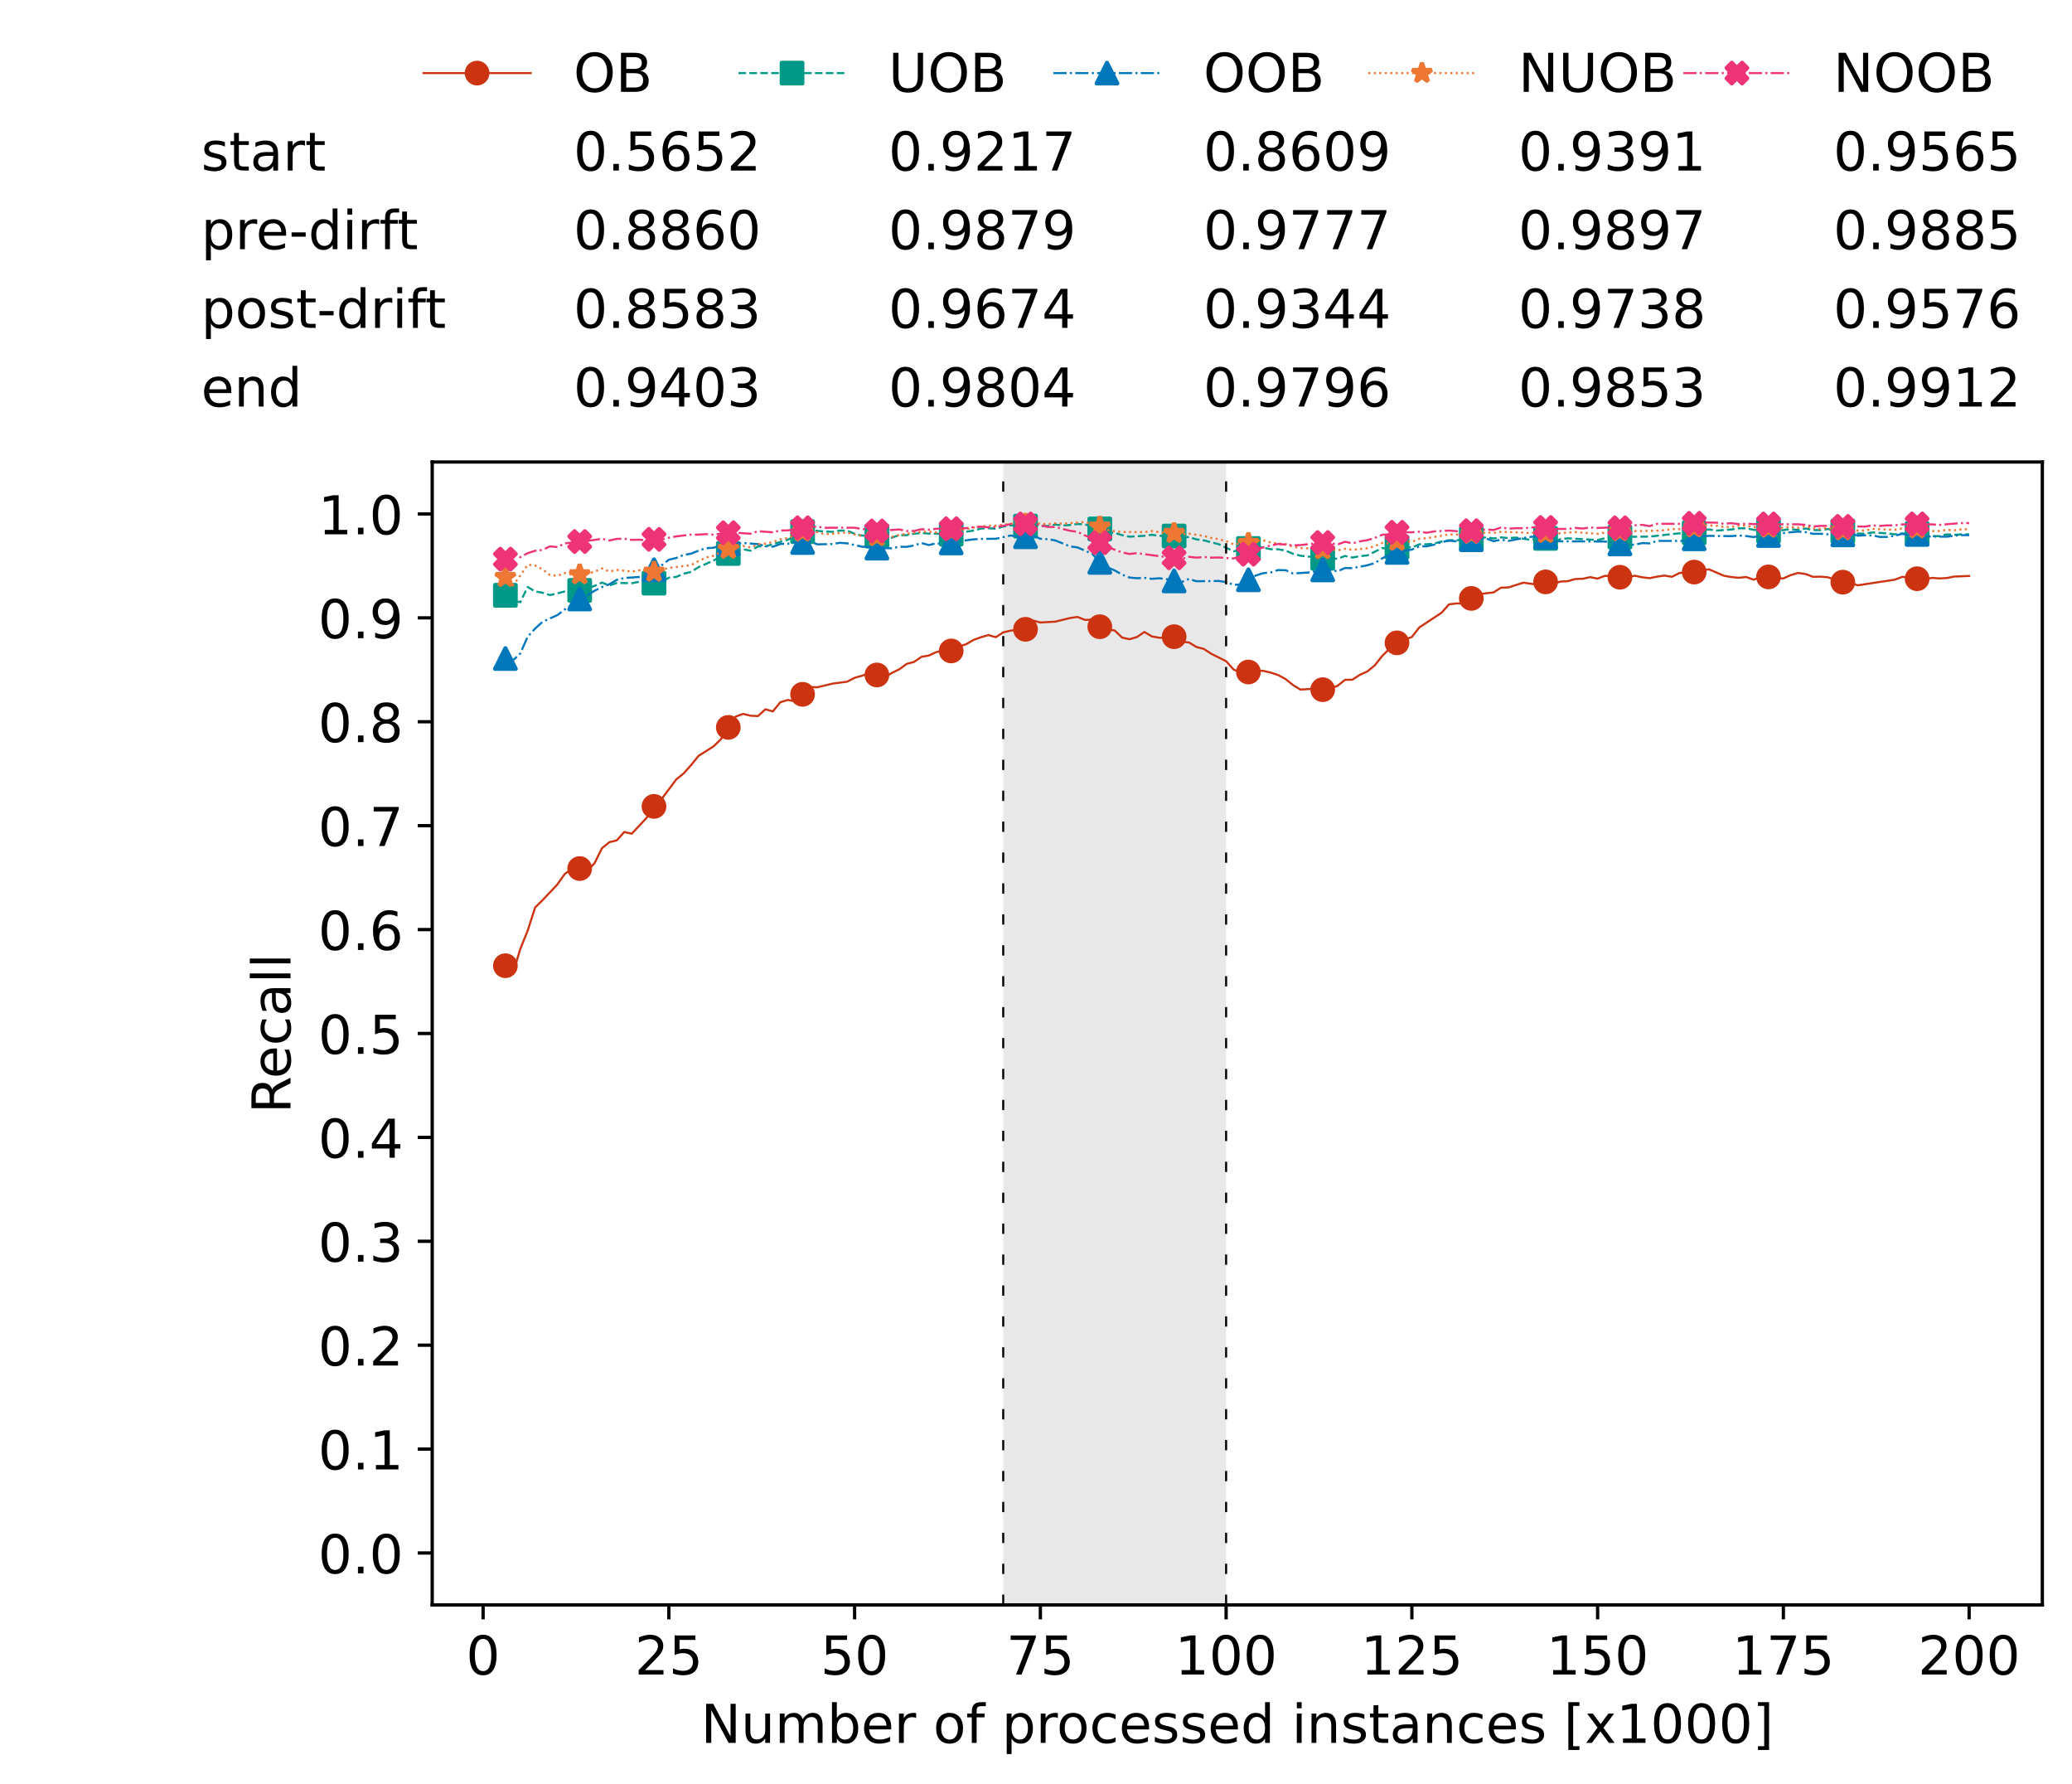 <?xml version="1.0" encoding="utf-8" standalone="no"?>
<!DOCTYPE svg PUBLIC "-//W3C//DTD SVG 1.1//EN"
  "http://www.w3.org/Graphics/SVG/1.1/DTD/svg11.dtd">
<!-- Created with matplotlib (https://matplotlib.org/) -->
<svg height="432.615pt" version="1.1" viewBox="0 0 502.65 432.615" width="502.65pt" xmlns="http://www.w3.org/2000/svg" xmlns:xlink="http://www.w3.org/1999/xlink">
 <defs>
  <style type="text/css">*{stroke-linecap:butt;stroke-linejoin:round;}</style>
 </defs>
 <g id="figure_1">
  <g id="patch_1">
   <path d="M 0 432.615 
L 502.65 432.615 
L 502.65 0 
L 0 0 
z
" style="fill:#ffffff;"/>
  </g>
  <g id="axes_1">
   <g id="patch_2">
    <path d="M 104.85 389.252 
L 495.45 389.252 
L 495.45 112.052 
L 104.85 112.052 
z
" style="fill:#ffffff;"/>
   </g>
   <g id="patch_3">
    <path clip-path="url(#p2736fcefc6)" d="M 297.446 389.252 
L 297.446 112.052 
L 243.372 112.052 
L 243.372 389.252 
z
" style="fill:#d3d3d3;opacity:0.5;"/>
   </g>
   <g id="matplotlib.axis_1">
    <g id="xtick_1">
     <g id="line2d_1">
      <defs>
       <path d="M 0 0 
L 0 3.5 
" id="maf8db934ab" style="stroke:#000000;stroke-width:0.8;"/>
      </defs>
      <g>
       <use style="stroke:#000000;stroke-width:0.8;" x="117.197" xlink:href="#maf8db934ab" y="389.252"/>
      </g>
     </g>
     <g id="text_1">
      <!-- 0 -->
      <g transform="translate(113.061 406.13)scale(0.13 -0.13)">
       <defs>
        <path d="M 31.781 66.406 
Q 24.172 66.406 20.328 58.906 
Q 16.5 51.422 16.5 36.375 
Q 16.5 21.391 20.328 13.891 
Q 24.172 6.391 31.781 6.391 
Q 39.453 6.391 43.281 13.891 
Q 47.125 21.391 47.125 36.375 
Q 47.125 51.422 43.281 58.906 
Q 39.453 66.406 31.781 66.406 
z
M 31.781 74.219 
Q 44.047 74.219 50.516 64.516 
Q 56.984 54.828 56.984 36.375 
Q 56.984 17.969 50.516 8.266 
Q 44.047 -1.422 31.781 -1.422 
Q 19.531 -1.422 13.062 8.266 
Q 6.594 17.969 6.594 36.375 
Q 6.594 54.828 13.062 64.516 
Q 19.531 74.219 31.781 74.219 
z
" id="DejaVuSans-48"/>
       </defs>
       <use xlink:href="#DejaVuSans-48"/>
      </g>
     </g>
    </g>
    <g id="xtick_2">
     <g id="line2d_2">
      <g>
       <use style="stroke:#000000;stroke-width:0.8;" x="162.259" xlink:href="#maf8db934ab" y="389.252"/>
      </g>
     </g>
     <g id="text_2">
      <!-- 25 -->
      <g transform="translate(153.988 406.13)scale(0.13 -0.13)">
       <defs>
        <path d="M 19.188 8.297 
L 53.609 8.297 
L 53.609 0 
L 7.328 0 
L 7.328 8.297 
Q 12.938 14.109 22.625 23.891 
Q 32.328 33.688 34.812 36.531 
Q 39.547 41.844 41.422 45.531 
Q 43.312 49.219 43.312 52.781 
Q 43.312 58.594 39.234 62.25 
Q 35.156 65.922 28.609 65.922 
Q 23.969 65.922 18.812 64.312 
Q 13.672 62.703 7.812 59.422 
L 7.812 69.391 
Q 13.766 71.781 18.938 73 
Q 24.125 74.219 28.422 74.219 
Q 39.75 74.219 46.484 68.547 
Q 53.219 62.891 53.219 53.422 
Q 53.219 48.922 51.531 44.891 
Q 49.859 40.875 45.406 35.406 
Q 44.188 33.984 37.641 27.219 
Q 31.109 20.453 19.188 8.297 
z
" id="DejaVuSans-50"/>
        <path d="M 10.797 72.906 
L 49.516 72.906 
L 49.516 64.594 
L 19.828 64.594 
L 19.828 46.734 
Q 21.969 47.469 24.109 47.828 
Q 26.266 48.188 28.422 48.188 
Q 40.625 48.188 47.75 41.5 
Q 54.891 34.812 54.891 23.391 
Q 54.891 11.625 47.562 5.094 
Q 40.234 -1.422 26.906 -1.422 
Q 22.312 -1.422 17.547 -0.641 
Q 12.797 0.141 7.719 1.703 
L 7.719 11.625 
Q 12.109 9.234 16.797 8.062 
Q 21.484 6.891 26.703 6.891 
Q 35.156 6.891 40.078 11.328 
Q 45.016 15.766 45.016 23.391 
Q 45.016 31 40.078 35.438 
Q 35.156 39.891 26.703 39.891 
Q 22.75 39.891 18.812 39.016 
Q 14.891 38.141 10.797 36.281 
z
" id="DejaVuSans-53"/>
       </defs>
       <use xlink:href="#DejaVuSans-50"/>
       <use x="63.623" xlink:href="#DejaVuSans-53"/>
      </g>
     </g>
    </g>
    <g id="xtick_3">
     <g id="line2d_3">
      <g>
       <use style="stroke:#000000;stroke-width:0.8;" x="207.322" xlink:href="#maf8db934ab" y="389.252"/>
      </g>
     </g>
     <g id="text_3">
      <!-- 50 -->
      <g transform="translate(199.05 406.13)scale(0.13 -0.13)">
       <use xlink:href="#DejaVuSans-53"/>
       <use x="63.623" xlink:href="#DejaVuSans-48"/>
      </g>
     </g>
    </g>
    <g id="xtick_4">
     <g id="line2d_4">
      <g>
       <use style="stroke:#000000;stroke-width:0.8;" x="252.384" xlink:href="#maf8db934ab" y="389.252"/>
      </g>
     </g>
     <g id="text_4">
      <!-- 75 -->
      <g transform="translate(244.113 406.13)scale(0.13 -0.13)">
       <defs>
        <path d="M 8.203 72.906 
L 55.078 72.906 
L 55.078 68.703 
L 28.609 0 
L 18.312 0 
L 43.219 64.594 
L 8.203 64.594 
z
" id="DejaVuSans-55"/>
       </defs>
       <use xlink:href="#DejaVuSans-55"/>
       <use x="63.623" xlink:href="#DejaVuSans-53"/>
      </g>
     </g>
    </g>
    <g id="xtick_5">
     <g id="line2d_5">
      <g>
       <use style="stroke:#000000;stroke-width:0.8;" x="297.446" xlink:href="#maf8db934ab" y="389.252"/>
      </g>
     </g>
     <g id="text_5">
      <!-- 100 -->
      <g transform="translate(285.039 406.13)scale(0.13 -0.13)">
       <defs>
        <path d="M 12.406 8.297 
L 28.516 8.297 
L 28.516 63.922 
L 10.984 60.406 
L 10.984 69.391 
L 28.422 72.906 
L 38.281 72.906 
L 38.281 8.297 
L 54.391 8.297 
L 54.391 0 
L 12.406 0 
z
" id="DejaVuSans-49"/>
       </defs>
       <use xlink:href="#DejaVuSans-49"/>
       <use x="63.623" xlink:href="#DejaVuSans-48"/>
       <use x="127.246" xlink:href="#DejaVuSans-48"/>
      </g>
     </g>
    </g>
    <g id="xtick_6">
     <g id="line2d_6">
      <g>
       <use style="stroke:#000000;stroke-width:0.8;" x="342.509" xlink:href="#maf8db934ab" y="389.252"/>
      </g>
     </g>
     <g id="text_6">
      <!-- 125 -->
      <g transform="translate(330.102 406.13)scale(0.13 -0.13)">
       <use xlink:href="#DejaVuSans-49"/>
       <use x="63.623" xlink:href="#DejaVuSans-50"/>
       <use x="127.246" xlink:href="#DejaVuSans-53"/>
      </g>
     </g>
    </g>
    <g id="xtick_7">
     <g id="line2d_7">
      <g>
       <use style="stroke:#000000;stroke-width:0.8;" x="387.571" xlink:href="#maf8db934ab" y="389.252"/>
      </g>
     </g>
     <g id="text_7">
      <!-- 150 -->
      <g transform="translate(375.164 406.13)scale(0.13 -0.13)">
       <use xlink:href="#DejaVuSans-49"/>
       <use x="63.623" xlink:href="#DejaVuSans-53"/>
       <use x="127.246" xlink:href="#DejaVuSans-48"/>
      </g>
     </g>
    </g>
    <g id="xtick_8">
     <g id="line2d_8">
      <g>
       <use style="stroke:#000000;stroke-width:0.8;" x="432.633" xlink:href="#maf8db934ab" y="389.252"/>
      </g>
     </g>
     <g id="text_8">
      <!-- 175 -->
      <g transform="translate(420.226 406.13)scale(0.13 -0.13)">
       <use xlink:href="#DejaVuSans-49"/>
       <use x="63.623" xlink:href="#DejaVuSans-55"/>
       <use x="127.246" xlink:href="#DejaVuSans-53"/>
      </g>
     </g>
    </g>
    <g id="xtick_9">
     <g id="line2d_9">
      <g>
       <use style="stroke:#000000;stroke-width:0.8;" x="477.695" xlink:href="#maf8db934ab" y="389.252"/>
      </g>
     </g>
     <g id="text_9">
      <!-- 200 -->
      <g transform="translate(465.289 406.13)scale(0.13 -0.13)">
       <use xlink:href="#DejaVuSans-50"/>
       <use x="63.623" xlink:href="#DejaVuSans-48"/>
       <use x="127.246" xlink:href="#DejaVuSans-48"/>
      </g>
     </g>
    </g>
    <g id="text_10">
     <!-- Number of processed instances [x1000] -->
     <g transform="translate(170.025 422.711)scale(0.13 -0.13)">
      <defs>
       <path d="M 9.812 72.906 
L 23.094 72.906 
L 55.422 11.922 
L 55.422 72.906 
L 64.984 72.906 
L 64.984 0 
L 51.703 0 
L 19.391 60.984 
L 19.391 0 
L 9.812 0 
z
" id="DejaVuSans-78"/>
       <path d="M 8.5 21.578 
L 8.5 54.688 
L 17.484 54.688 
L 17.484 21.922 
Q 17.484 14.156 20.5 10.266 
Q 23.531 6.391 29.594 6.391 
Q 36.859 6.391 41.078 11.031 
Q 45.312 15.672 45.312 23.688 
L 45.312 54.688 
L 54.297 54.688 
L 54.297 0 
L 45.312 0 
L 45.312 8.406 
Q 42.047 3.422 37.719 1 
Q 33.406 -1.422 27.688 -1.422 
Q 18.266 -1.422 13.375 4.438 
Q 8.5 10.297 8.5 21.578 
z
M 31.109 56 
z
" id="DejaVuSans-117"/>
       <path d="M 52 44.188 
Q 55.375 50.25 60.062 53.125 
Q 64.75 56 71.094 56 
Q 79.641 56 84.281 50.016 
Q 88.922 44.047 88.922 33.016 
L 88.922 0 
L 79.891 0 
L 79.891 32.719 
Q 79.891 40.578 77.094 44.375 
Q 74.312 48.188 68.609 48.188 
Q 61.625 48.188 57.562 43.547 
Q 53.516 38.922 53.516 30.906 
L 53.516 0 
L 44.484 0 
L 44.484 32.719 
Q 44.484 40.625 41.703 44.406 
Q 38.922 48.188 33.109 48.188 
Q 26.219 48.188 22.156 43.531 
Q 18.109 38.875 18.109 30.906 
L 18.109 0 
L 9.078 0 
L 9.078 54.688 
L 18.109 54.688 
L 18.109 46.188 
Q 21.188 51.219 25.484 53.609 
Q 29.781 56 35.688 56 
Q 41.656 56 45.828 52.969 
Q 50 49.953 52 44.188 
z
" id="DejaVuSans-109"/>
       <path d="M 48.688 27.297 
Q 48.688 37.203 44.609 42.844 
Q 40.531 48.484 33.406 48.484 
Q 26.266 48.484 22.188 42.844 
Q 18.109 37.203 18.109 27.297 
Q 18.109 17.391 22.188 11.75 
Q 26.266 6.109 33.406 6.109 
Q 40.531 6.109 44.609 11.75 
Q 48.688 17.391 48.688 27.297 
z
M 18.109 46.391 
Q 20.953 51.266 25.266 53.625 
Q 29.594 56 35.594 56 
Q 45.562 56 51.781 48.094 
Q 58.016 40.188 58.016 27.297 
Q 58.016 14.406 51.781 6.484 
Q 45.562 -1.422 35.594 -1.422 
Q 29.594 -1.422 25.266 0.953 
Q 20.953 3.328 18.109 8.203 
L 18.109 0 
L 9.078 0 
L 9.078 75.984 
L 18.109 75.984 
z
" id="DejaVuSans-98"/>
       <path d="M 56.203 29.594 
L 56.203 25.203 
L 14.891 25.203 
Q 15.484 15.922 20.484 11.062 
Q 25.484 6.203 34.422 6.203 
Q 39.594 6.203 44.453 7.469 
Q 49.312 8.734 54.109 11.281 
L 54.109 2.781 
Q 49.266 0.734 44.188 -0.344 
Q 39.109 -1.422 33.891 -1.422 
Q 20.797 -1.422 13.156 6.188 
Q 5.516 13.812 5.516 26.812 
Q 5.516 40.234 12.766 48.109 
Q 20.016 56 32.328 56 
Q 43.359 56 49.781 48.891 
Q 56.203 41.797 56.203 29.594 
z
M 47.219 32.234 
Q 47.125 39.594 43.094 43.984 
Q 39.062 48.391 32.422 48.391 
Q 24.906 48.391 20.391 44.141 
Q 15.875 39.891 15.188 32.172 
z
" id="DejaVuSans-101"/>
       <path d="M 41.109 46.297 
Q 39.594 47.172 37.812 47.578 
Q 36.031 48 33.891 48 
Q 26.266 48 22.188 43.047 
Q 18.109 38.094 18.109 28.812 
L 18.109 0 
L 9.078 0 
L 9.078 54.688 
L 18.109 54.688 
L 18.109 46.188 
Q 20.953 51.172 25.484 53.578 
Q 30.031 56 36.531 56 
Q 37.453 56 38.578 55.875 
Q 39.703 55.766 41.062 55.516 
z
" id="DejaVuSans-114"/>
       <path id="DejaVuSans-32"/>
       <path d="M 30.609 48.391 
Q 23.391 48.391 19.188 42.75 
Q 14.984 37.109 14.984 27.297 
Q 14.984 17.484 19.156 11.844 
Q 23.344 6.203 30.609 6.203 
Q 37.797 6.203 41.984 11.859 
Q 46.188 17.531 46.188 27.297 
Q 46.188 37.016 41.984 42.703 
Q 37.797 48.391 30.609 48.391 
z
M 30.609 56 
Q 42.328 56 49.016 48.375 
Q 55.719 40.766 55.719 27.297 
Q 55.719 13.875 49.016 6.219 
Q 42.328 -1.422 30.609 -1.422 
Q 18.844 -1.422 12.172 6.219 
Q 5.516 13.875 5.516 27.297 
Q 5.516 40.766 12.172 48.375 
Q 18.844 56 30.609 56 
z
" id="DejaVuSans-111"/>
       <path d="M 37.109 75.984 
L 37.109 68.5 
L 28.516 68.5 
Q 23.688 68.5 21.797 66.547 
Q 19.922 64.594 19.922 59.516 
L 19.922 54.688 
L 34.719 54.688 
L 34.719 47.703 
L 19.922 47.703 
L 19.922 0 
L 10.891 0 
L 10.891 47.703 
L 2.297 47.703 
L 2.297 54.688 
L 10.891 54.688 
L 10.891 58.5 
Q 10.891 67.625 15.141 71.797 
Q 19.391 75.984 28.609 75.984 
z
" id="DejaVuSans-102"/>
       <path d="M 18.109 8.203 
L 18.109 -20.797 
L 9.078 -20.797 
L 9.078 54.688 
L 18.109 54.688 
L 18.109 46.391 
Q 20.953 51.266 25.266 53.625 
Q 29.594 56 35.594 56 
Q 45.562 56 51.781 48.094 
Q 58.016 40.188 58.016 27.297 
Q 58.016 14.406 51.781 6.484 
Q 45.562 -1.422 35.594 -1.422 
Q 29.594 -1.422 25.266 0.953 
Q 20.953 3.328 18.109 8.203 
z
M 48.688 27.297 
Q 48.688 37.203 44.609 42.844 
Q 40.531 48.484 33.406 48.484 
Q 26.266 48.484 22.188 42.844 
Q 18.109 37.203 18.109 27.297 
Q 18.109 17.391 22.188 11.75 
Q 26.266 6.109 33.406 6.109 
Q 40.531 6.109 44.609 11.75 
Q 48.688 17.391 48.688 27.297 
z
" id="DejaVuSans-112"/>
       <path d="M 48.781 52.594 
L 48.781 44.188 
Q 44.969 46.297 41.141 47.344 
Q 37.312 48.391 33.406 48.391 
Q 24.656 48.391 19.812 42.844 
Q 14.984 37.312 14.984 27.297 
Q 14.984 17.281 19.812 11.734 
Q 24.656 6.203 33.406 6.203 
Q 37.312 6.203 41.141 7.25 
Q 44.969 8.297 48.781 10.406 
L 48.781 2.094 
Q 45.016 0.344 40.984 -0.531 
Q 36.969 -1.422 32.422 -1.422 
Q 20.062 -1.422 12.781 6.344 
Q 5.516 14.109 5.516 27.297 
Q 5.516 40.672 12.859 48.328 
Q 20.219 56 33.016 56 
Q 37.156 56 41.109 55.141 
Q 45.062 54.297 48.781 52.594 
z
" id="DejaVuSans-99"/>
       <path d="M 44.281 53.078 
L 44.281 44.578 
Q 40.484 46.531 36.375 47.5 
Q 32.281 48.484 27.875 48.484 
Q 21.188 48.484 17.844 46.438 
Q 14.5 44.391 14.5 40.281 
Q 14.5 37.156 16.891 35.375 
Q 19.281 33.594 26.516 31.984 
L 29.594 31.297 
Q 39.156 29.25 43.188 25.516 
Q 47.219 21.781 47.219 15.094 
Q 47.219 7.469 41.188 3.016 
Q 35.156 -1.422 24.609 -1.422 
Q 20.219 -1.422 15.453 -0.562 
Q 10.688 0.297 5.422 2 
L 5.422 11.281 
Q 10.406 8.688 15.234 7.391 
Q 20.062 6.109 24.812 6.109 
Q 31.156 6.109 34.562 8.281 
Q 37.984 10.453 37.984 14.406 
Q 37.984 18.062 35.516 20.016 
Q 33.062 21.969 24.703 23.781 
L 21.578 24.516 
Q 13.234 26.266 9.516 29.906 
Q 5.812 33.547 5.812 39.891 
Q 5.812 47.609 11.281 51.797 
Q 16.75 56 26.812 56 
Q 31.781 56 36.172 55.266 
Q 40.578 54.547 44.281 53.078 
z
" id="DejaVuSans-115"/>
       <path d="M 45.406 46.391 
L 45.406 75.984 
L 54.391 75.984 
L 54.391 0 
L 45.406 0 
L 45.406 8.203 
Q 42.578 3.328 38.25 0.953 
Q 33.938 -1.422 27.875 -1.422 
Q 17.969 -1.422 11.734 6.484 
Q 5.516 14.406 5.516 27.297 
Q 5.516 40.188 11.734 48.094 
Q 17.969 56 27.875 56 
Q 33.938 56 38.25 53.625 
Q 42.578 51.266 45.406 46.391 
z
M 14.797 27.297 
Q 14.797 17.391 18.875 11.75 
Q 22.953 6.109 30.078 6.109 
Q 37.203 6.109 41.297 11.75 
Q 45.406 17.391 45.406 27.297 
Q 45.406 37.203 41.297 42.844 
Q 37.203 48.484 30.078 48.484 
Q 22.953 48.484 18.875 42.844 
Q 14.797 37.203 14.797 27.297 
z
" id="DejaVuSans-100"/>
       <path d="M 9.422 54.688 
L 18.406 54.688 
L 18.406 0 
L 9.422 0 
z
M 9.422 75.984 
L 18.406 75.984 
L 18.406 64.594 
L 9.422 64.594 
z
" id="DejaVuSans-105"/>
       <path d="M 54.891 33.016 
L 54.891 0 
L 45.906 0 
L 45.906 32.719 
Q 45.906 40.484 42.875 44.328 
Q 39.844 48.188 33.797 48.188 
Q 26.516 48.188 22.312 43.547 
Q 18.109 38.922 18.109 30.906 
L 18.109 0 
L 9.078 0 
L 9.078 54.688 
L 18.109 54.688 
L 18.109 46.188 
Q 21.344 51.125 25.703 53.562 
Q 30.078 56 35.797 56 
Q 45.219 56 50.047 50.172 
Q 54.891 44.344 54.891 33.016 
z
" id="DejaVuSans-110"/>
       <path d="M 18.312 70.219 
L 18.312 54.688 
L 36.812 54.688 
L 36.812 47.703 
L 18.312 47.703 
L 18.312 18.016 
Q 18.312 11.328 20.141 9.422 
Q 21.969 7.516 27.594 7.516 
L 36.812 7.516 
L 36.812 0 
L 27.594 0 
Q 17.188 0 13.234 3.875 
Q 9.281 7.766 9.281 18.016 
L 9.281 47.703 
L 2.688 47.703 
L 2.688 54.688 
L 9.281 54.688 
L 9.281 70.219 
z
" id="DejaVuSans-116"/>
       <path d="M 34.281 27.484 
Q 23.391 27.484 19.188 25 
Q 14.984 22.516 14.984 16.5 
Q 14.984 11.719 18.141 8.906 
Q 21.297 6.109 26.703 6.109 
Q 34.188 6.109 38.703 11.406 
Q 43.219 16.703 43.219 25.484 
L 43.219 27.484 
z
M 52.203 31.203 
L 52.203 0 
L 43.219 0 
L 43.219 8.297 
Q 40.141 3.328 35.547 0.953 
Q 30.953 -1.422 24.312 -1.422 
Q 15.922 -1.422 10.953 3.297 
Q 6 8.016 6 15.922 
Q 6 25.141 12.172 29.828 
Q 18.359 34.516 30.609 34.516 
L 43.219 34.516 
L 43.219 35.406 
Q 43.219 41.609 39.141 45 
Q 35.062 48.391 27.688 48.391 
Q 23 48.391 18.547 47.266 
Q 14.109 46.141 10.016 43.891 
L 10.016 52.203 
Q 14.938 54.109 19.578 55.047 
Q 24.219 56 28.609 56 
Q 40.484 56 46.344 49.844 
Q 52.203 43.703 52.203 31.203 
z
" id="DejaVuSans-97"/>
       <path d="M 8.594 75.984 
L 29.297 75.984 
L 29.297 69 
L 17.578 69 
L 17.578 -6.203 
L 29.297 -6.203 
L 29.297 -13.188 
L 8.594 -13.188 
z
" id="DejaVuSans-91"/>
       <path d="M 54.891 54.688 
L 35.109 28.078 
L 55.906 0 
L 45.312 0 
L 29.391 21.484 
L 13.484 0 
L 2.875 0 
L 24.125 28.609 
L 4.688 54.688 
L 15.281 54.688 
L 29.781 35.203 
L 44.281 54.688 
z
" id="DejaVuSans-120"/>
       <path d="M 30.422 75.984 
L 30.422 -13.188 
L 9.719 -13.188 
L 9.719 -6.203 
L 21.391 -6.203 
L 21.391 69 
L 9.719 69 
L 9.719 75.984 
z
" id="DejaVuSans-93"/>
      </defs>
      <use xlink:href="#DejaVuSans-78"/>
      <use x="74.805" xlink:href="#DejaVuSans-117"/>
      <use x="138.184" xlink:href="#DejaVuSans-109"/>
      <use x="235.596" xlink:href="#DejaVuSans-98"/>
      <use x="299.072" xlink:href="#DejaVuSans-101"/>
      <use x="360.596" xlink:href="#DejaVuSans-114"/>
      <use x="401.709" xlink:href="#DejaVuSans-32"/>
      <use x="433.496" xlink:href="#DejaVuSans-111"/>
      <use x="494.678" xlink:href="#DejaVuSans-102"/>
      <use x="529.883" xlink:href="#DejaVuSans-32"/>
      <use x="561.67" xlink:href="#DejaVuSans-112"/>
      <use x="625.146" xlink:href="#DejaVuSans-114"/>
      <use x="664.01" xlink:href="#DejaVuSans-111"/>
      <use x="725.191" xlink:href="#DejaVuSans-99"/>
      <use x="780.172" xlink:href="#DejaVuSans-101"/>
      <use x="841.695" xlink:href="#DejaVuSans-115"/>
      <use x="893.795" xlink:href="#DejaVuSans-115"/>
      <use x="945.895" xlink:href="#DejaVuSans-101"/>
      <use x="1007.418" xlink:href="#DejaVuSans-100"/>
      <use x="1070.895" xlink:href="#DejaVuSans-32"/>
      <use x="1102.682" xlink:href="#DejaVuSans-105"/>
      <use x="1130.465" xlink:href="#DejaVuSans-110"/>
      <use x="1193.844" xlink:href="#DejaVuSans-115"/>
      <use x="1245.943" xlink:href="#DejaVuSans-116"/>
      <use x="1285.152" xlink:href="#DejaVuSans-97"/>
      <use x="1346.432" xlink:href="#DejaVuSans-110"/>
      <use x="1409.811" xlink:href="#DejaVuSans-99"/>
      <use x="1464.791" xlink:href="#DejaVuSans-101"/>
      <use x="1526.314" xlink:href="#DejaVuSans-115"/>
      <use x="1578.414" xlink:href="#DejaVuSans-32"/>
      <use x="1610.201" xlink:href="#DejaVuSans-91"/>
      <use x="1649.215" xlink:href="#DejaVuSans-120"/>
      <use x="1708.395" xlink:href="#DejaVuSans-49"/>
      <use x="1772.018" xlink:href="#DejaVuSans-48"/>
      <use x="1835.641" xlink:href="#DejaVuSans-48"/>
      <use x="1899.264" xlink:href="#DejaVuSans-48"/>
      <use x="1962.887" xlink:href="#DejaVuSans-93"/>
     </g>
    </g>
   </g>
   <g id="matplotlib.axis_2">
    <g id="ytick_1">
     <g id="line2d_10">
      <defs>
       <path d="M 0 0 
L -3.5 0 
" id="m79e28287b4" style="stroke:#000000;stroke-width:0.8;"/>
      </defs>
      <g>
       <use style="stroke:#000000;stroke-width:0.8;" x="104.85" xlink:href="#m79e28287b4" y="376.652"/>
      </g>
     </g>
     <g id="text_11">
      <!-- 0.0 -->
      <g transform="translate(77.176 381.591)scale(0.13 -0.13)">
       <defs>
        <path d="M 10.688 12.406 
L 21 12.406 
L 21 0 
L 10.688 0 
z
" id="DejaVuSans-46"/>
       </defs>
       <use xlink:href="#DejaVuSans-48"/>
       <use x="63.623" xlink:href="#DejaVuSans-46"/>
       <use x="95.41" xlink:href="#DejaVuSans-48"/>
      </g>
     </g>
    </g>
    <g id="ytick_2">
     <g id="line2d_11">
      <g>
       <use style="stroke:#000000;stroke-width:0.8;" x="104.85" xlink:href="#m79e28287b4" y="351.452"/>
      </g>
     </g>
     <g id="text_12">
      <!-- 0.1 -->
      <g transform="translate(77.176 356.391)scale(0.13 -0.13)">
       <use xlink:href="#DejaVuSans-48"/>
       <use x="63.623" xlink:href="#DejaVuSans-46"/>
       <use x="95.41" xlink:href="#DejaVuSans-49"/>
      </g>
     </g>
    </g>
    <g id="ytick_3">
     <g id="line2d_12">
      <g>
       <use style="stroke:#000000;stroke-width:0.8;" x="104.85" xlink:href="#m79e28287b4" y="326.252"/>
      </g>
     </g>
     <g id="text_13">
      <!-- 0.2 -->
      <g transform="translate(77.176 331.191)scale(0.13 -0.13)">
       <use xlink:href="#DejaVuSans-48"/>
       <use x="63.623" xlink:href="#DejaVuSans-46"/>
       <use x="95.41" xlink:href="#DejaVuSans-50"/>
      </g>
     </g>
    </g>
    <g id="ytick_4">
     <g id="line2d_13">
      <g>
       <use style="stroke:#000000;stroke-width:0.8;" x="104.85" xlink:href="#m79e28287b4" y="301.052"/>
      </g>
     </g>
     <g id="text_14">
      <!-- 0.3 -->
      <g transform="translate(77.176 305.991)scale(0.13 -0.13)">
       <defs>
        <path d="M 40.578 39.312 
Q 47.656 37.797 51.625 33 
Q 55.609 28.219 55.609 21.188 
Q 55.609 10.406 48.188 4.484 
Q 40.766 -1.422 27.094 -1.422 
Q 22.516 -1.422 17.656 -0.516 
Q 12.797 0.391 7.625 2.203 
L 7.625 11.719 
Q 11.719 9.328 16.594 8.109 
Q 21.484 6.891 26.812 6.891 
Q 36.078 6.891 40.938 10.547 
Q 45.797 14.203 45.797 21.188 
Q 45.797 27.641 41.281 31.266 
Q 36.766 34.906 28.719 34.906 
L 20.219 34.906 
L 20.219 43.016 
L 29.109 43.016 
Q 36.375 43.016 40.234 45.922 
Q 44.094 48.828 44.094 54.297 
Q 44.094 59.906 40.109 62.906 
Q 36.141 65.922 28.719 65.922 
Q 24.656 65.922 20.016 65.031 
Q 15.375 64.156 9.812 62.312 
L 9.812 71.094 
Q 15.438 72.656 20.344 73.438 
Q 25.25 74.219 29.594 74.219 
Q 40.828 74.219 47.359 69.109 
Q 53.906 64.016 53.906 55.328 
Q 53.906 49.266 50.438 45.094 
Q 46.969 40.922 40.578 39.312 
z
" id="DejaVuSans-51"/>
       </defs>
       <use xlink:href="#DejaVuSans-48"/>
       <use x="63.623" xlink:href="#DejaVuSans-46"/>
       <use x="95.41" xlink:href="#DejaVuSans-51"/>
      </g>
     </g>
    </g>
    <g id="ytick_5">
     <g id="line2d_14">
      <g>
       <use style="stroke:#000000;stroke-width:0.8;" x="104.85" xlink:href="#m79e28287b4" y="275.852"/>
      </g>
     </g>
     <g id="text_15">
      <!-- 0.4 -->
      <g transform="translate(77.176 280.791)scale(0.13 -0.13)">
       <defs>
        <path d="M 37.797 64.312 
L 12.891 25.391 
L 37.797 25.391 
z
M 35.203 72.906 
L 47.609 72.906 
L 47.609 25.391 
L 58.016 25.391 
L 58.016 17.188 
L 47.609 17.188 
L 47.609 0 
L 37.797 0 
L 37.797 17.188 
L 4.891 17.188 
L 4.891 26.703 
z
" id="DejaVuSans-52"/>
       </defs>
       <use xlink:href="#DejaVuSans-48"/>
       <use x="63.623" xlink:href="#DejaVuSans-46"/>
       <use x="95.41" xlink:href="#DejaVuSans-52"/>
      </g>
     </g>
    </g>
    <g id="ytick_6">
     <g id="line2d_15">
      <g>
       <use style="stroke:#000000;stroke-width:0.8;" x="104.85" xlink:href="#m79e28287b4" y="250.652"/>
      </g>
     </g>
     <g id="text_16">
      <!-- 0.5 -->
      <g transform="translate(77.176 255.591)scale(0.13 -0.13)">
       <use xlink:href="#DejaVuSans-48"/>
       <use x="63.623" xlink:href="#DejaVuSans-46"/>
       <use x="95.41" xlink:href="#DejaVuSans-53"/>
      </g>
     </g>
    </g>
    <g id="ytick_7">
     <g id="line2d_16">
      <g>
       <use style="stroke:#000000;stroke-width:0.8;" x="104.85" xlink:href="#m79e28287b4" y="225.452"/>
      </g>
     </g>
     <g id="text_17">
      <!-- 0.6 -->
      <g transform="translate(77.176 230.391)scale(0.13 -0.13)">
       <defs>
        <path d="M 33.016 40.375 
Q 26.375 40.375 22.484 35.828 
Q 18.609 31.297 18.609 23.391 
Q 18.609 15.531 22.484 10.953 
Q 26.375 6.391 33.016 6.391 
Q 39.656 6.391 43.531 10.953 
Q 47.406 15.531 47.406 23.391 
Q 47.406 31.297 43.531 35.828 
Q 39.656 40.375 33.016 40.375 
z
M 52.594 71.297 
L 52.594 62.312 
Q 48.875 64.062 45.094 64.984 
Q 41.312 65.922 37.594 65.922 
Q 27.828 65.922 22.672 59.328 
Q 17.531 52.734 16.797 39.406 
Q 19.672 43.656 24.016 45.922 
Q 28.375 48.188 33.594 48.188 
Q 44.578 48.188 50.953 41.516 
Q 57.328 34.859 57.328 23.391 
Q 57.328 12.156 50.688 5.359 
Q 44.047 -1.422 33.016 -1.422 
Q 20.359 -1.422 13.672 8.266 
Q 6.984 17.969 6.984 36.375 
Q 6.984 53.656 15.188 63.938 
Q 23.391 74.219 37.203 74.219 
Q 40.922 74.219 44.703 73.484 
Q 48.484 72.75 52.594 71.297 
z
" id="DejaVuSans-54"/>
       </defs>
       <use xlink:href="#DejaVuSans-48"/>
       <use x="63.623" xlink:href="#DejaVuSans-46"/>
       <use x="95.41" xlink:href="#DejaVuSans-54"/>
      </g>
     </g>
    </g>
    <g id="ytick_8">
     <g id="line2d_17">
      <g>
       <use style="stroke:#000000;stroke-width:0.8;" x="104.85" xlink:href="#m79e28287b4" y="200.252"/>
      </g>
     </g>
     <g id="text_18">
      <!-- 0.7 -->
      <g transform="translate(77.176 205.191)scale(0.13 -0.13)">
       <use xlink:href="#DejaVuSans-48"/>
       <use x="63.623" xlink:href="#DejaVuSans-46"/>
       <use x="95.41" xlink:href="#DejaVuSans-55"/>
      </g>
     </g>
    </g>
    <g id="ytick_9">
     <g id="line2d_18">
      <g>
       <use style="stroke:#000000;stroke-width:0.8;" x="104.85" xlink:href="#m79e28287b4" y="175.052"/>
      </g>
     </g>
     <g id="text_19">
      <!-- 0.8 -->
      <g transform="translate(77.176 179.991)scale(0.13 -0.13)">
       <defs>
        <path d="M 31.781 34.625 
Q 24.75 34.625 20.719 30.859 
Q 16.703 27.094 16.703 20.516 
Q 16.703 13.922 20.719 10.156 
Q 24.75 6.391 31.781 6.391 
Q 38.812 6.391 42.859 10.172 
Q 46.922 13.969 46.922 20.516 
Q 46.922 27.094 42.891 30.859 
Q 38.875 34.625 31.781 34.625 
z
M 21.922 38.812 
Q 15.578 40.375 12.031 44.719 
Q 8.5 49.078 8.5 55.328 
Q 8.5 64.062 14.719 69.141 
Q 20.953 74.219 31.781 74.219 
Q 42.672 74.219 48.875 69.141 
Q 55.078 64.062 55.078 55.328 
Q 55.078 49.078 51.531 44.719 
Q 48 40.375 41.703 38.812 
Q 48.828 37.156 52.797 32.312 
Q 56.781 27.484 56.781 20.516 
Q 56.781 9.906 50.312 4.234 
Q 43.844 -1.422 31.781 -1.422 
Q 19.734 -1.422 13.25 4.234 
Q 6.781 9.906 6.781 20.516 
Q 6.781 27.484 10.781 32.312 
Q 14.797 37.156 21.922 38.812 
z
M 18.312 54.391 
Q 18.312 48.734 21.844 45.562 
Q 25.391 42.391 31.781 42.391 
Q 38.141 42.391 41.719 45.562 
Q 45.312 48.734 45.312 54.391 
Q 45.312 60.062 41.719 63.234 
Q 38.141 66.406 31.781 66.406 
Q 25.391 66.406 21.844 63.234 
Q 18.312 60.062 18.312 54.391 
z
" id="DejaVuSans-56"/>
       </defs>
       <use xlink:href="#DejaVuSans-48"/>
       <use x="63.623" xlink:href="#DejaVuSans-46"/>
       <use x="95.41" xlink:href="#DejaVuSans-56"/>
      </g>
     </g>
    </g>
    <g id="ytick_10">
     <g id="line2d_19">
      <g>
       <use style="stroke:#000000;stroke-width:0.8;" x="104.85" xlink:href="#m79e28287b4" y="149.852"/>
      </g>
     </g>
     <g id="text_20">
      <!-- 0.9 -->
      <g transform="translate(77.176 154.791)scale(0.13 -0.13)">
       <defs>
        <path d="M 10.984 1.516 
L 10.984 10.5 
Q 14.703 8.734 18.5 7.812 
Q 22.312 6.891 25.984 6.891 
Q 35.75 6.891 40.891 13.453 
Q 46.047 20.016 46.781 33.406 
Q 43.953 29.203 39.594 26.953 
Q 35.25 24.703 29.984 24.703 
Q 19.047 24.703 12.672 31.312 
Q 6.297 37.938 6.297 49.422 
Q 6.297 60.641 12.938 67.422 
Q 19.578 74.219 30.609 74.219 
Q 43.266 74.219 49.922 64.516 
Q 56.594 54.828 56.594 36.375 
Q 56.594 19.141 48.406 8.859 
Q 40.234 -1.422 26.422 -1.422 
Q 22.703 -1.422 18.891 -0.688 
Q 15.094 0.047 10.984 1.516 
z
M 30.609 32.422 
Q 37.25 32.422 41.125 36.953 
Q 45.016 41.5 45.016 49.422 
Q 45.016 57.281 41.125 61.844 
Q 37.25 66.406 30.609 66.406 
Q 23.969 66.406 20.094 61.844 
Q 16.219 57.281 16.219 49.422 
Q 16.219 41.5 20.094 36.953 
Q 23.969 32.422 30.609 32.422 
z
" id="DejaVuSans-57"/>
       </defs>
       <use xlink:href="#DejaVuSans-48"/>
       <use x="63.623" xlink:href="#DejaVuSans-46"/>
       <use x="95.41" xlink:href="#DejaVuSans-57"/>
      </g>
     </g>
    </g>
    <g id="ytick_11">
     <g id="line2d_20">
      <g>
       <use style="stroke:#000000;stroke-width:0.8;" x="104.85" xlink:href="#m79e28287b4" y="124.652"/>
      </g>
     </g>
     <g id="text_21">
      <!-- 1.0 -->
      <g transform="translate(77.176 129.591)scale(0.13 -0.13)">
       <use xlink:href="#DejaVuSans-49"/>
       <use x="63.623" xlink:href="#DejaVuSans-46"/>
       <use x="95.41" xlink:href="#DejaVuSans-48"/>
      </g>
     </g>
    </g>
    <g id="text_22">
     <!-- Recall -->
     <g transform="translate(70.472 270.044)rotate(-90)scale(0.13 -0.13)">
      <defs>
       <path d="M 44.391 34.188 
Q 47.562 33.109 50.562 29.594 
Q 53.562 26.078 56.594 19.922 
L 66.609 0 
L 56 0 
L 46.688 18.703 
Q 43.062 26.031 39.672 28.422 
Q 36.281 30.812 30.422 30.812 
L 19.672 30.812 
L 19.672 0 
L 9.812 0 
L 9.812 72.906 
L 32.078 72.906 
Q 44.578 72.906 50.734 67.672 
Q 56.891 62.453 56.891 51.906 
Q 56.891 45.016 53.688 40.469 
Q 50.484 35.938 44.391 34.188 
z
M 19.672 64.797 
L 19.672 38.922 
L 32.078 38.922 
Q 39.203 38.922 42.844 42.219 
Q 46.484 45.516 46.484 51.906 
Q 46.484 58.297 42.844 61.547 
Q 39.203 64.797 32.078 64.797 
z
" id="DejaVuSans-82"/>
       <path d="M 9.422 75.984 
L 18.406 75.984 
L 18.406 0 
L 9.422 0 
z
" id="DejaVuSans-108"/>
      </defs>
      <use xlink:href="#DejaVuSans-82"/>
      <use x="64.982" xlink:href="#DejaVuSans-101"/>
      <use x="126.506" xlink:href="#DejaVuSans-99"/>
      <use x="181.486" xlink:href="#DejaVuSans-97"/>
      <use x="242.766" xlink:href="#DejaVuSans-108"/>
      <use x="270.549" xlink:href="#DejaVuSans-108"/>
     </g>
    </g>
   </g>
   <g id="line2d_21"/>
   <g id="line2d_22"/>
   <g id="line2d_23"/>
   <g id="line2d_24"/>
   <g id="line2d_25"/>
   <g id="line2d_26">
    <path clip-path="url(#p2736fcefc6)" d="M 122.605 234.217 
L 124.407 236.204 
L 126.21 230.181 
L 128.012 225.712 
L 129.815 220.089 
L 131.617 218.326 
L 135.222 214.497 
L 137.024 211.936 
L 138.827 210.699 
L 140.629 210.657 
L 142.432 211.26 
L 144.234 209.345 
L 146.037 205.71 
L 147.839 204.259 
L 149.642 203.806 
L 151.444 201.785 
L 153.247 202.208 
L 156.852 198.366 
L 158.654 195.577 
L 160.457 193.846 
L 164.062 189.026 
L 165.864 187.564 
L 167.667 185.545 
L 169.469 183.317 
L 173.074 181.038 
L 174.877 179.308 
L 176.679 176.416 
L 178.482 173.79 
L 180.284 173.143 
L 182.087 173.595 
L 183.889 173.663 
L 185.692 172.029 
L 187.494 172.541 
L 189.297 170.324 
L 191.099 169.762 
L 192.902 170.075 
L 196.507 166.634 
L 198.309 166.685 
L 201.914 165.816 
L 205.519 165.331 
L 207.322 164.389 
L 209.124 163.891 
L 210.927 163.207 
L 212.729 163.704 
L 214.532 164.358 
L 216.334 163.227 
L 218.137 162.345 
L 219.939 161.024 
L 221.742 160.538 
L 223.544 159.298 
L 225.347 158.99 
L 227.149 158.143 
L 228.952 157.796 
L 230.754 157.877 
L 232.557 156.799 
L 234.359 156.255 
L 236.162 155.208 
L 237.964 154.556 
L 239.767 154.024 
L 241.569 154.537 
L 243.372 153.373 
L 245.174 152.945 
L 248.779 152.63 
L 250.581 150.5 
L 252.384 150.975 
L 255.989 150.772 
L 259.594 149.889 
L 261.396 149.63 
L 263.199 150.346 
L 265.001 150.292 
L 266.804 152.003 
L 268.606 152.654 
L 270.409 152.91 
L 272.211 154.636 
L 274.014 155.029 
L 275.816 154.503 
L 277.619 153.276 
L 279.421 154.348 
L 281.224 154.679 
L 283.026 154.658 
L 284.829 154.418 
L 286.631 155.658 
L 288.434 155.814 
L 290.236 156.906 
L 292.039 157.387 
L 293.841 158.561 
L 297.446 160.364 
L 299.249 162.374 
L 301.051 163.148 
L 302.854 162.985 
L 304.656 162.642 
L 306.459 162.708 
L 308.261 163.12 
L 310.064 163.723 
L 311.866 164.692 
L 313.669 166.144 
L 315.471 167.254 
L 319.076 167.015 
L 320.879 167.272 
L 322.681 167.015 
L 324.484 166.324 
L 326.286 164.885 
L 328.089 164.841 
L 329.891 163.668 
L 331.694 162.852 
L 333.496 161.392 
L 335.299 159.104 
L 337.101 157.325 
L 338.904 155.911 
L 342.509 154.488 
L 344.311 152.174 
L 349.719 148.607 
L 351.521 146.575 
L 353.324 146.353 
L 355.126 146.364 
L 356.928 145.131 
L 358.731 144.108 
L 362.336 143.671 
L 364.138 142.531 
L 365.941 142.472 
L 369.546 141.316 
L 373.151 141.838 
L 374.953 141.129 
L 376.756 141.622 
L 378.558 141.048 
L 380.361 140.943 
L 382.163 140.428 
L 383.966 140.372 
L 385.768 139.973 
L 387.571 140.337 
L 389.373 139.65 
L 391.176 139.744 
L 392.978 140.001 
L 394.781 140.028 
L 396.583 139.628 
L 398.386 140.011 
L 400.188 140.231 
L 401.991 139.852 
L 403.793 139.6 
L 405.596 139.894 
L 407.398 138.99 
L 409.201 138.81 
L 411.003 138.746 
L 412.806 138.282 
L 414.608 138.09 
L 418.213 139.638 
L 420.016 139.952 
L 421.818 140.132 
L 423.621 139.948 
L 425.423 140.599 
L 427.226 139.889 
L 429.028 139.918 
L 430.831 140.27 
L 432.633 140.282 
L 434.436 139.481 
L 436.238 138.958 
L 438.041 139.228 
L 439.843 139.905 
L 441.646 139.861 
L 443.448 140.015 
L 447.053 141.194 
L 448.856 141.341 
L 450.658 141.962 
L 459.671 140.592 
L 461.473 139.899 
L 466.881 140.549 
L 468.683 140.152 
L 470.485 140.289 
L 472.288 140.197 
L 474.09 139.83 
L 477.695 139.691 
L 477.695 139.691 
" style="fill:none;stroke:#cc3311;stroke-linecap:square;stroke-width:0.5;"/>
    <defs>
     <path d="M 0 2.5 
C 0.663 2.5 1.299 2.237 1.768 1.768 
C 2.237 1.299 2.5 0.663 2.5 0 
C 2.5 -0.663 2.237 -1.299 1.768 -1.768 
C 1.299 -2.237 0.663 -2.5 0 -2.5 
C -0.663 -2.5 -1.299 -2.237 -1.768 -1.768 
C -2.237 -1.299 -2.5 -0.663 -2.5 0 
C -2.5 0.663 -2.237 1.299 -1.768 1.768 
C -1.299 2.237 -0.663 2.5 0 2.5 
z
" id="mf21ca225a0" style="stroke:#cc3311;"/>
    </defs>
    <g clip-path="url(#p2736fcefc6)">
     <use style="fill:#cc3311;stroke:#cc3311;" x="122.605" xlink:href="#mf21ca225a0" y="234.217"/>
     <use style="fill:#cc3311;stroke:#cc3311;" x="140.629" xlink:href="#mf21ca225a0" y="210.657"/>
     <use style="fill:#cc3311;stroke:#cc3311;" x="158.654" xlink:href="#mf21ca225a0" y="195.577"/>
     <use style="fill:#cc3311;stroke:#cc3311;" x="176.679" xlink:href="#mf21ca225a0" y="176.416"/>
     <use style="fill:#cc3311;stroke:#cc3311;" x="194.704" xlink:href="#mf21ca225a0" y="168.393"/>
     <use style="fill:#cc3311;stroke:#cc3311;" x="212.729" xlink:href="#mf21ca225a0" y="163.704"/>
     <use style="fill:#cc3311;stroke:#cc3311;" x="230.754" xlink:href="#mf21ca225a0" y="157.877"/>
     <use style="fill:#cc3311;stroke:#cc3311;" x="248.779" xlink:href="#mf21ca225a0" y="152.63"/>
     <use style="fill:#cc3311;stroke:#cc3311;" x="266.804" xlink:href="#mf21ca225a0" y="152.003"/>
     <use style="fill:#cc3311;stroke:#cc3311;" x="284.829" xlink:href="#mf21ca225a0" y="154.418"/>
     <use style="fill:#cc3311;stroke:#cc3311;" x="302.854" xlink:href="#mf21ca225a0" y="162.985"/>
     <use style="fill:#cc3311;stroke:#cc3311;" x="320.879" xlink:href="#mf21ca225a0" y="167.272"/>
     <use style="fill:#cc3311;stroke:#cc3311;" x="338.904" xlink:href="#mf21ca225a0" y="155.911"/>
     <use style="fill:#cc3311;stroke:#cc3311;" x="356.928" xlink:href="#mf21ca225a0" y="145.131"/>
     <use style="fill:#cc3311;stroke:#cc3311;" x="374.953" xlink:href="#mf21ca225a0" y="141.129"/>
     <use style="fill:#cc3311;stroke:#cc3311;" x="392.978" xlink:href="#mf21ca225a0" y="140.001"/>
     <use style="fill:#cc3311;stroke:#cc3311;" x="411.003" xlink:href="#mf21ca225a0" y="138.746"/>
     <use style="fill:#cc3311;stroke:#cc3311;" x="429.028" xlink:href="#mf21ca225a0" y="139.918"/>
     <use style="fill:#cc3311;stroke:#cc3311;" x="447.053" xlink:href="#mf21ca225a0" y="141.194"/>
     <use style="fill:#cc3311;stroke:#cc3311;" x="465.078" xlink:href="#mf21ca225a0" y="140.359"/>
    </g>
   </g>
   <g id="line2d_27"/>
   <g id="line2d_28"/>
   <g id="line2d_29"/>
   <g id="line2d_30"/>
   <g id="line2d_31">
    <path clip-path="url(#p2736fcefc6)" d="M 122.605 144.374 
L 124.407 145.59 
L 126.21 146.062 
L 128.012 142.353 
L 129.815 143.455 
L 131.617 143.75 
L 133.419 144.327 
L 137.024 143.457 
L 138.827 143.619 
L 142.432 142.697 
L 144.234 142.1 
L 146.037 141.293 
L 147.839 141.995 
L 149.642 141.379 
L 153.247 141.445 
L 155.049 141.108 
L 156.852 141.141 
L 158.654 141.429 
L 160.457 141.213 
L 162.259 140.095 
L 164.062 139.913 
L 165.864 139.138 
L 167.667 138.702 
L 169.469 137.545 
L 173.074 135.969 
L 174.877 134.948 
L 178.482 133.605 
L 180.284 133.226 
L 182.087 133.549 
L 183.889 132.54 
L 185.692 132.515 
L 191.099 130.908 
L 192.902 130.052 
L 194.704 128.945 
L 196.507 128.312 
L 198.309 128.783 
L 201.914 128.994 
L 203.717 128.691 
L 205.519 128.691 
L 207.322 129.455 
L 209.124 129.905 
L 210.927 129.905 
L 212.729 130.022 
L 214.532 130.306 
L 216.334 130.408 
L 218.137 129.778 
L 219.939 129.795 
L 221.742 129.445 
L 223.544 129.281 
L 225.347 129.41 
L 227.149 129.428 
L 228.952 129.566 
L 230.754 129.554 
L 236.162 128.677 
L 237.964 128.188 
L 239.767 128.112 
L 241.569 128.228 
L 243.372 127.712 
L 245.174 127.388 
L 246.976 127.598 
L 248.779 127.605 
L 250.581 127.322 
L 254.186 127.587 
L 255.989 127.22 
L 257.791 127.453 
L 259.594 127.327 
L 261.396 127.081 
L 263.199 127.199 
L 265.001 127.685 
L 266.804 128.293 
L 268.606 129.172 
L 270.409 129.216 
L 272.211 129.799 
L 274.014 130.163 
L 277.619 129.953 
L 279.421 129.706 
L 281.224 129.947 
L 284.829 130.002 
L 286.631 130.279 
L 288.434 130.26 
L 290.236 130.816 
L 292.039 131.056 
L 295.644 131.98 
L 299.249 133.71 
L 302.854 133.028 
L 304.656 132.432 
L 308.261 133.2 
L 310.064 133.223 
L 311.866 133.532 
L 313.669 134.312 
L 315.471 134.778 
L 317.274 135.004 
L 319.076 135.039 
L 320.879 135.406 
L 322.681 135.386 
L 324.484 135.521 
L 326.286 134.844 
L 328.089 135.228 
L 329.891 134.88 
L 331.694 134.714 
L 335.299 132.929 
L 337.101 133.034 
L 338.904 132.717 
L 340.706 132.567 
L 342.509 132.797 
L 344.311 132.014 
L 346.114 132.006 
L 347.916 131.844 
L 349.719 131.335 
L 351.521 131.022 
L 355.126 130.993 
L 356.928 130.621 
L 358.731 130.572 
L 360.533 130.328 
L 362.336 130.59 
L 364.138 130.334 
L 365.941 130.506 
L 367.743 130.38 
L 371.348 130.939 
L 373.151 130.569 
L 374.953 130.575 
L 376.756 131.252 
L 378.558 130.775 
L 380.361 130.559 
L 387.571 130.979 
L 389.373 130.534 
L 391.176 130.244 
L 394.781 130.198 
L 400.188 130.144 
L 407.398 129.338 
L 409.201 129.338 
L 411.003 129.209 
L 412.806 128.539 
L 414.608 128.426 
L 416.411 128.681 
L 420.016 128.428 
L 421.818 128.14 
L 423.621 128.128 
L 425.423 128.503 
L 430.831 128.82 
L 434.436 128.313 
L 436.238 128.544 
L 438.041 128.177 
L 439.843 128.57 
L 441.646 128.562 
L 443.448 128.307 
L 445.251 128.689 
L 447.053 128.815 
L 450.658 129.402 
L 452.461 129.433 
L 454.263 129.136 
L 457.868 129.362 
L 459.671 129.595 
L 461.473 129.371 
L 463.276 129.483 
L 465.078 129.437 
L 466.881 129.914 
L 468.683 130.031 
L 470.485 130.031 
L 472.288 129.592 
L 474.09 129.721 
L 475.893 129.598 
L 477.695 129.592 
L 477.695 129.592 
" style="fill:none;stroke:#009988;stroke-dasharray:1.85,0.8;stroke-dashoffset:0;stroke-width:0.5;"/>
    <defs>
     <path d="M -2.5 2.5 
L 2.5 2.5 
L 2.5 -2.5 
L -2.5 -2.5 
z
" id="m79dc275051" style="stroke:#009988;stroke-linejoin:miter;"/>
    </defs>
    <g clip-path="url(#p2736fcefc6)">
     <use style="fill:#009988;stroke:#009988;stroke-linejoin:miter;" x="122.605" xlink:href="#m79dc275051" y="144.374"/>
     <use style="fill:#009988;stroke:#009988;stroke-linejoin:miter;" x="140.629" xlink:href="#m79dc275051" y="143.192"/>
     <use style="fill:#009988;stroke:#009988;stroke-linejoin:miter;" x="158.654" xlink:href="#m79dc275051" y="141.429"/>
     <use style="fill:#009988;stroke:#009988;stroke-linejoin:miter;" x="176.679" xlink:href="#m79dc275051" y="134.235"/>
     <use style="fill:#009988;stroke:#009988;stroke-linejoin:miter;" x="194.704" xlink:href="#m79dc275051" y="128.945"/>
     <use style="fill:#009988;stroke:#009988;stroke-linejoin:miter;" x="212.729" xlink:href="#m79dc275051" y="130.022"/>
     <use style="fill:#009988;stroke:#009988;stroke-linejoin:miter;" x="230.754" xlink:href="#m79dc275051" y="129.554"/>
     <use style="fill:#009988;stroke:#009988;stroke-linejoin:miter;" x="248.779" xlink:href="#m79dc275051" y="127.605"/>
     <use style="fill:#009988;stroke:#009988;stroke-linejoin:miter;" x="266.804" xlink:href="#m79dc275051" y="128.293"/>
     <use style="fill:#009988;stroke:#009988;stroke-linejoin:miter;" x="284.829" xlink:href="#m79dc275051" y="130.002"/>
     <use style="fill:#009988;stroke:#009988;stroke-linejoin:miter;" x="302.854" xlink:href="#m79dc275051" y="133.028"/>
     <use style="fill:#009988;stroke:#009988;stroke-linejoin:miter;" x="320.879" xlink:href="#m79dc275051" y="135.406"/>
     <use style="fill:#009988;stroke:#009988;stroke-linejoin:miter;" x="338.904" xlink:href="#m79dc275051" y="132.717"/>
     <use style="fill:#009988;stroke:#009988;stroke-linejoin:miter;" x="356.928" xlink:href="#m79dc275051" y="130.621"/>
     <use style="fill:#009988;stroke:#009988;stroke-linejoin:miter;" x="374.953" xlink:href="#m79dc275051" y="130.575"/>
     <use style="fill:#009988;stroke:#009988;stroke-linejoin:miter;" x="392.978" xlink:href="#m79dc275051" y="130.269"/>
     <use style="fill:#009988;stroke:#009988;stroke-linejoin:miter;" x="411.003" xlink:href="#m79dc275051" y="129.209"/>
     <use style="fill:#009988;stroke:#009988;stroke-linejoin:miter;" x="429.028" xlink:href="#m79dc275051" y="128.828"/>
     <use style="fill:#009988;stroke:#009988;stroke-linejoin:miter;" x="447.053" xlink:href="#m79dc275051" y="128.815"/>
     <use style="fill:#009988;stroke:#009988;stroke-linejoin:miter;" x="465.078" xlink:href="#m79dc275051" y="129.437"/>
    </g>
   </g>
   <g id="line2d_32"/>
   <g id="line2d_33"/>
   <g id="line2d_34"/>
   <g id="line2d_35"/>
   <g id="line2d_36">
    <path clip-path="url(#p2736fcefc6)" d="M 122.605 159.713 
L 124.407 160.182 
L 126.21 158.5 
L 128.012 154.421 
L 129.815 152.446 
L 131.617 150.813 
L 135.222 149.178 
L 137.024 147.802 
L 138.827 146.622 
L 140.629 145.273 
L 142.432 144.395 
L 144.234 143.272 
L 146.037 142.381 
L 147.839 141.693 
L 149.642 140.628 
L 151.444 140.182 
L 155.049 139.935 
L 156.852 139.66 
L 158.654 138.191 
L 160.457 137.154 
L 162.259 135.759 
L 164.062 135.322 
L 165.864 134.584 
L 167.667 134.277 
L 169.469 133.541 
L 171.272 132.949 
L 173.074 132.856 
L 174.877 132.288 
L 176.679 131.932 
L 180.284 131.688 
L 183.889 131.98 
L 185.692 132.447 
L 187.494 132.606 
L 189.297 131.937 
L 191.099 131.871 
L 192.902 131.525 
L 194.704 131.578 
L 196.507 131.329 
L 198.309 132.024 
L 201.914 131.954 
L 203.717 131.651 
L 205.519 131.778 
L 209.124 132.587 
L 210.927 132.708 
L 212.729 132.943 
L 216.334 132.97 
L 218.137 132.606 
L 219.939 132.628 
L 221.742 132.286 
L 223.544 131.707 
L 225.347 132.196 
L 227.149 131.747 
L 228.952 132.019 
L 234.359 131.045 
L 236.162 130.815 
L 237.964 130.703 
L 241.569 130.664 
L 245.174 129.875 
L 246.976 130.174 
L 248.779 130.188 
L 250.581 129.903 
L 252.384 130.675 
L 254.186 130.777 
L 255.989 131.067 
L 259.594 132.527 
L 261.396 132.765 
L 265.001 134.345 
L 266.804 136.382 
L 268.606 137.57 
L 270.409 138.346 
L 272.211 139.361 
L 274.014 140.076 
L 275.816 140.241 
L 277.619 140.143 
L 279.421 140.387 
L 281.224 140.25 
L 283.026 140.46 
L 284.829 140.895 
L 286.631 141.17 
L 288.434 140.401 
L 290.236 140.971 
L 295.644 140.899 
L 297.446 141.18 
L 299.249 141.832 
L 301.051 141.778 
L 304.656 139.58 
L 306.459 139.01 
L 308.261 138.842 
L 310.064 138.251 
L 311.866 138.305 
L 313.669 139.092 
L 317.274 138.873 
L 320.879 138.223 
L 322.681 138.193 
L 324.484 138.571 
L 326.286 137.758 
L 328.089 137.787 
L 331.694 137.107 
L 333.496 136.566 
L 335.299 135.435 
L 337.101 134.489 
L 340.706 133.552 
L 342.509 133.289 
L 344.311 132.506 
L 346.114 132.501 
L 347.916 132.097 
L 349.719 131.464 
L 351.521 131.151 
L 353.324 131.275 
L 355.126 131.278 
L 356.928 130.9 
L 360.533 130.605 
L 362.336 131.262 
L 364.138 130.88 
L 365.941 131.194 
L 369.546 130.487 
L 371.348 130.202 
L 373.151 130.092 
L 374.953 130.239 
L 376.756 131.28 
L 389.373 131.342 
L 394.781 132.123 
L 396.583 132.112 
L 398.386 131.716 
L 400.188 131.78 
L 401.991 131.194 
L 409.201 131.199 
L 412.806 130.059 
L 414.608 129.963 
L 420.016 130.032 
L 421.818 129.881 
L 423.621 130.005 
L 425.423 130.273 
L 427.226 129.851 
L 429.028 129.886 
L 430.831 129.476 
L 434.436 129.09 
L 436.238 128.936 
L 438.041 129.066 
L 439.843 129.47 
L 441.646 129.461 
L 445.251 129.724 
L 447.053 129.724 
L 448.856 129.308 
L 450.658 129.919 
L 452.461 129.823 
L 454.263 129.866 
L 456.066 130.223 
L 457.868 130.222 
L 459.671 129.941 
L 461.473 129.462 
L 463.276 129.819 
L 465.078 129.621 
L 466.881 130.105 
L 472.288 130.172 
L 474.09 129.92 
L 475.893 129.801 
L 477.695 129.795 
L 477.695 129.795 
" style="fill:none;stroke:#0077bb;stroke-dasharray:3.2,0.8,0.5,0.8;stroke-dashoffset:0;stroke-width:0.5;"/>
    <defs>
     <path d="M 0 -2.5 
L -2.5 2.5 
L 2.5 2.5 
z
" id="m93a45a779a" style="stroke:#0077bb;stroke-linejoin:miter;"/>
    </defs>
    <g clip-path="url(#p2736fcefc6)">
     <use style="fill:#0077bb;stroke:#0077bb;stroke-linejoin:miter;" x="122.605" xlink:href="#m93a45a779a" y="159.713"/>
     <use style="fill:#0077bb;stroke:#0077bb;stroke-linejoin:miter;" x="140.629" xlink:href="#m93a45a779a" y="145.273"/>
     <use style="fill:#0077bb;stroke:#0077bb;stroke-linejoin:miter;" x="158.654" xlink:href="#m93a45a779a" y="138.191"/>
     <use style="fill:#0077bb;stroke:#0077bb;stroke-linejoin:miter;" x="176.679" xlink:href="#m93a45a779a" y="131.932"/>
     <use style="fill:#0077bb;stroke:#0077bb;stroke-linejoin:miter;" x="194.704" xlink:href="#m93a45a779a" y="131.578"/>
     <use style="fill:#0077bb;stroke:#0077bb;stroke-linejoin:miter;" x="212.729" xlink:href="#m93a45a779a" y="132.943"/>
     <use style="fill:#0077bb;stroke:#0077bb;stroke-linejoin:miter;" x="230.754" xlink:href="#m93a45a779a" y="131.683"/>
     <use style="fill:#0077bb;stroke:#0077bb;stroke-linejoin:miter;" x="248.779" xlink:href="#m93a45a779a" y="130.188"/>
     <use style="fill:#0077bb;stroke:#0077bb;stroke-linejoin:miter;" x="266.804" xlink:href="#m93a45a779a" y="136.382"/>
     <use style="fill:#0077bb;stroke:#0077bb;stroke-linejoin:miter;" x="284.829" xlink:href="#m93a45a779a" y="140.895"/>
     <use style="fill:#0077bb;stroke:#0077bb;stroke-linejoin:miter;" x="302.854" xlink:href="#m93a45a779a" y="140.621"/>
     <use style="fill:#0077bb;stroke:#0077bb;stroke-linejoin:miter;" x="320.879" xlink:href="#m93a45a779a" y="138.223"/>
     <use style="fill:#0077bb;stroke:#0077bb;stroke-linejoin:miter;" x="338.904" xlink:href="#m93a45a779a" y="133.977"/>
     <use style="fill:#0077bb;stroke:#0077bb;stroke-linejoin:miter;" x="356.928" xlink:href="#m93a45a779a" y="130.9"/>
     <use style="fill:#0077bb;stroke:#0077bb;stroke-linejoin:miter;" x="374.953" xlink:href="#m93a45a779a" y="130.239"/>
     <use style="fill:#0077bb;stroke:#0077bb;stroke-linejoin:miter;" x="392.978" xlink:href="#m93a45a779a" y="131.921"/>
     <use style="fill:#0077bb;stroke:#0077bb;stroke-linejoin:miter;" x="411.003" xlink:href="#m93a45a779a" y="130.684"/>
     <use style="fill:#0077bb;stroke:#0077bb;stroke-linejoin:miter;" x="429.028" xlink:href="#m93a45a779a" y="129.886"/>
     <use style="fill:#0077bb;stroke:#0077bb;stroke-linejoin:miter;" x="447.053" xlink:href="#m93a45a779a" y="129.724"/>
     <use style="fill:#0077bb;stroke:#0077bb;stroke-linejoin:miter;" x="465.078" xlink:href="#m93a45a779a" y="129.621"/>
    </g>
   </g>
   <g id="line2d_37"/>
   <g id="line2d_38"/>
   <g id="line2d_39"/>
   <g id="line2d_40"/>
   <g id="line2d_41">
    <path clip-path="url(#p2736fcefc6)" d="M 122.605 139.991 
L 124.407 142.014 
L 126.21 139.613 
L 128.012 136.969 
L 129.815 137.158 
L 131.617 138.074 
L 133.419 139.462 
L 135.222 139.653 
L 137.024 138.998 
L 138.827 139.38 
L 140.629 139.337 
L 142.432 139.164 
L 144.234 138.641 
L 146.037 137.861 
L 147.839 138.627 
L 149.642 138.222 
L 153.247 138.639 
L 155.049 138.313 
L 158.654 138.71 
L 162.259 137.742 
L 167.667 137.067 
L 169.469 136.056 
L 171.272 135.239 
L 173.074 134.784 
L 174.877 133.876 
L 176.679 133.163 
L 178.482 132.66 
L 180.284 132.41 
L 182.087 132.76 
L 183.889 131.991 
L 185.692 131.85 
L 187.494 131.445 
L 189.297 130.791 
L 191.099 130.518 
L 194.704 128.981 
L 196.507 128.601 
L 200.112 129.581 
L 205.519 129.129 
L 207.322 129.638 
L 209.124 129.975 
L 210.927 129.975 
L 216.334 130.232 
L 218.137 129.728 
L 223.544 128.965 
L 225.347 128.972 
L 227.149 129.123 
L 232.557 128.683 
L 236.162 127.961 
L 239.767 127.505 
L 241.569 127.505 
L 245.174 127.032 
L 248.779 127.039 
L 250.581 126.756 
L 252.384 127.019 
L 254.186 127.14 
L 255.989 126.895 
L 257.791 127.012 
L 263.199 126.62 
L 265.001 127.119 
L 268.606 128.488 
L 270.409 128.832 
L 272.211 129.031 
L 277.619 129.048 
L 279.421 128.801 
L 283.026 129.294 
L 284.829 129.306 
L 286.631 129.583 
L 288.434 129.443 
L 292.039 129.969 
L 293.841 130.47 
L 295.644 130.747 
L 297.446 131.255 
L 299.249 132.006 
L 301.051 131.772 
L 302.854 131.722 
L 304.656 131.131 
L 306.459 131.059 
L 308.261 131.582 
L 310.064 131.847 
L 311.866 131.927 
L 313.669 132.577 
L 315.471 132.927 
L 317.274 133.005 
L 319.076 132.896 
L 320.879 133.263 
L 322.681 133.243 
L 324.484 133.5 
L 326.286 133.093 
L 328.089 133.352 
L 331.694 132.976 
L 333.496 132.463 
L 335.299 131.687 
L 337.101 131.793 
L 338.904 131.207 
L 340.706 131.198 
L 342.509 131.431 
L 344.311 130.666 
L 346.114 130.532 
L 351.521 129.634 
L 353.324 129.609 
L 355.126 129.901 
L 356.928 129.529 
L 358.731 129.48 
L 360.533 129.109 
L 362.336 129.24 
L 364.138 128.986 
L 369.546 129.17 
L 371.348 129.304 
L 373.151 128.934 
L 376.756 129.765 
L 378.558 129.282 
L 382.163 129.044 
L 387.571 129.467 
L 391.176 128.866 
L 392.978 128.891 
L 394.781 128.683 
L 396.583 128.802 
L 401.991 128.714 
L 403.793 128.59 
L 405.596 128.319 
L 409.201 128.338 
L 411.003 127.953 
L 412.806 127.375 
L 416.411 127.518 
L 418.213 127.807 
L 420.016 127.786 
L 421.818 127.498 
L 423.621 127.486 
L 425.423 127.861 
L 427.226 127.855 
L 430.831 128.176 
L 432.633 127.929 
L 434.436 127.799 
L 436.238 127.999 
L 438.041 127.632 
L 439.843 128.157 
L 441.646 128.289 
L 443.448 128.034 
L 445.251 128.543 
L 447.053 128.669 
L 452.461 128.69 
L 454.263 128.279 
L 459.671 128.49 
L 461.473 128.134 
L 463.276 128.246 
L 465.078 128.199 
L 466.881 128.676 
L 468.683 128.793 
L 470.485 128.793 
L 472.288 128.493 
L 474.09 128.622 
L 475.893 128.368 
L 477.695 128.361 
L 477.695 128.361 
" style="fill:none;stroke:#ee7733;stroke-dasharray:0.5,0.825;stroke-dashoffset:0;stroke-width:0.5;"/>
    <defs>
     <path d="M 0 -2.5 
L -0.561 -0.773 
L -2.378 -0.773 
L -0.908 0.295 
L -1.469 2.023 
L -0 0.955 
L 1.469 2.023 
L 0.908 0.295 
L 2.378 -0.773 
L 0.561 -0.773 
z
" id="m897e22adcc" style="stroke:#ee7733;stroke-linejoin:bevel;"/>
    </defs>
    <g clip-path="url(#p2736fcefc6)">
     <use style="fill:#ee7733;stroke:#ee7733;stroke-linejoin:bevel;" x="122.605" xlink:href="#m897e22adcc" y="139.991"/>
     <use style="fill:#ee7733;stroke:#ee7733;stroke-linejoin:bevel;" x="140.629" xlink:href="#m897e22adcc" y="139.337"/>
     <use style="fill:#ee7733;stroke:#ee7733;stroke-linejoin:bevel;" x="158.654" xlink:href="#m897e22adcc" y="138.71"/>
     <use style="fill:#ee7733;stroke:#ee7733;stroke-linejoin:bevel;" x="176.679" xlink:href="#m897e22adcc" y="133.163"/>
     <use style="fill:#ee7733;stroke:#ee7733;stroke-linejoin:bevel;" x="194.704" xlink:href="#m897e22adcc" y="128.981"/>
     <use style="fill:#ee7733;stroke:#ee7733;stroke-linejoin:bevel;" x="212.729" xlink:href="#m897e22adcc" y="130.093"/>
     <use style="fill:#ee7733;stroke:#ee7733;stroke-linejoin:bevel;" x="230.754" xlink:href="#m897e22adcc" y="128.812"/>
     <use style="fill:#ee7733;stroke:#ee7733;stroke-linejoin:bevel;" x="248.779" xlink:href="#m897e22adcc" y="127.039"/>
     <use style="fill:#ee7733;stroke:#ee7733;stroke-linejoin:bevel;" x="266.804" xlink:href="#m897e22adcc" y="127.756"/>
     <use style="fill:#ee7733;stroke:#ee7733;stroke-linejoin:bevel;" x="284.829" xlink:href="#m897e22adcc" y="129.306"/>
     <use style="fill:#ee7733;stroke:#ee7733;stroke-linejoin:bevel;" x="302.854" xlink:href="#m897e22adcc" y="131.722"/>
     <use style="fill:#ee7733;stroke:#ee7733;stroke-linejoin:bevel;" x="320.879" xlink:href="#m897e22adcc" y="133.263"/>
     <use style="fill:#ee7733;stroke:#ee7733;stroke-linejoin:bevel;" x="338.904" xlink:href="#m897e22adcc" y="131.207"/>
     <use style="fill:#ee7733;stroke:#ee7733;stroke-linejoin:bevel;" x="356.928" xlink:href="#m897e22adcc" y="129.529"/>
     <use style="fill:#ee7733;stroke:#ee7733;stroke-linejoin:bevel;" x="374.953" xlink:href="#m897e22adcc" y="129.319"/>
     <use style="fill:#ee7733;stroke:#ee7733;stroke-linejoin:bevel;" x="392.978" xlink:href="#m897e22adcc" y="128.891"/>
     <use style="fill:#ee7733;stroke:#ee7733;stroke-linejoin:bevel;" x="411.003" xlink:href="#m897e22adcc" y="127.953"/>
     <use style="fill:#ee7733;stroke:#ee7733;stroke-linejoin:bevel;" x="429.028" xlink:href="#m897e22adcc" y="128.048"/>
     <use style="fill:#ee7733;stroke:#ee7733;stroke-linejoin:bevel;" x="447.053" xlink:href="#m897e22adcc" y="128.669"/>
     <use style="fill:#ee7733;stroke:#ee7733;stroke-linejoin:bevel;" x="465.078" xlink:href="#m897e22adcc" y="128.199"/>
    </g>
   </g>
   <g id="line2d_42"/>
   <g id="line2d_43"/>
   <g id="line2d_44"/>
   <g id="line2d_45"/>
   <g id="line2d_46">
    <path clip-path="url(#p2736fcefc6)" d="M 122.605 135.608 
L 124.407 134.284 
L 126.21 135.138 
L 128.012 134.16 
L 129.815 133.584 
L 131.617 133.381 
L 133.419 132.502 
L 135.222 132.687 
L 137.024 131.794 
L 140.629 131.341 
L 142.432 131.203 
L 146.037 130.671 
L 147.839 131.093 
L 149.642 130.69 
L 151.444 130.664 
L 153.247 130.95 
L 155.049 130.892 
L 156.852 131.069 
L 158.654 130.805 
L 160.457 130.898 
L 162.259 130.417 
L 164.062 130.088 
L 167.667 129.648 
L 169.469 129.666 
L 171.272 129.54 
L 173.074 129.668 
L 176.679 129.204 
L 178.482 129.206 
L 182.087 129.447 
L 183.889 128.829 
L 187.494 129.1 
L 189.297 128.662 
L 191.099 128.635 
L 194.704 128.006 
L 196.507 127.754 
L 198.309 127.743 
L 200.112 127.998 
L 207.322 127.988 
L 209.124 128.309 
L 210.927 128.43 
L 212.729 128.784 
L 218.137 128.407 
L 219.939 128.774 
L 221.742 128.782 
L 223.544 128.347 
L 225.347 128.473 
L 227.149 128.24 
L 232.557 128.116 
L 234.359 128.104 
L 236.162 127.85 
L 237.964 127.728 
L 239.767 127.903 
L 241.569 127.798 
L 243.372 127.54 
L 245.174 127.09 
L 246.976 127.179 
L 250.581 126.933 
L 252.384 127.451 
L 254.186 127.795 
L 255.989 127.818 
L 259.594 128.738 
L 261.396 128.978 
L 263.199 129.86 
L 265.001 130.594 
L 268.606 132.646 
L 272.211 133.99 
L 274.014 134.354 
L 275.816 134.155 
L 283.026 135.125 
L 284.829 135.287 
L 286.631 135.564 
L 288.434 135.048 
L 290.236 135.241 
L 292.039 135.092 
L 293.841 135.249 
L 295.644 135.204 
L 299.249 135.453 
L 301.051 134.845 
L 302.854 134.413 
L 304.656 133.241 
L 308.261 132.293 
L 310.064 131.929 
L 313.669 132.269 
L 315.471 132.195 
L 320.879 131.582 
L 322.681 131.691 
L 324.484 132.069 
L 326.286 131.392 
L 328.089 131.775 
L 329.891 131.297 
L 331.694 131.006 
L 333.496 130.493 
L 335.299 129.708 
L 337.101 129.566 
L 338.904 129.103 
L 342.509 129.095 
L 344.311 128.954 
L 346.114 129.206 
L 347.916 128.882 
L 351.521 128.684 
L 355.126 128.962 
L 358.731 128.533 
L 360.533 128.416 
L 362.336 128.547 
L 364.138 127.923 
L 365.941 128.227 
L 367.743 128.102 
L 369.546 128.121 
L 373.151 127.796 
L 374.953 127.931 
L 376.756 128.277 
L 380.361 128.291 
L 382.163 128.039 
L 383.966 128.193 
L 385.768 127.922 
L 387.571 128.051 
L 394.781 127.798 
L 396.583 127.416 
L 398.386 127.285 
L 400.188 127.608 
L 401.991 127.042 
L 407.398 127.046 
L 409.201 127.176 
L 412.806 126.711 
L 416.411 126.762 
L 418.213 127.036 
L 420.016 126.882 
L 421.818 127.129 
L 423.621 126.982 
L 425.423 127.12 
L 436.238 127.165 
L 438.041 127.291 
L 439.843 127.685 
L 441.646 127.545 
L 443.448 127.545 
L 445.251 127.67 
L 447.053 127.67 
L 448.856 127.531 
L 450.658 127.692 
L 452.461 127.707 
L 454.263 127.434 
L 456.066 127.552 
L 457.868 127.428 
L 459.671 127.418 
L 461.473 127.184 
L 468.683 127.178 
L 470.485 127.303 
L 474.09 126.993 
L 475.893 126.87 
L 477.695 126.87 
L 477.695 126.87 
" style="fill:none;stroke:#ee3377;stroke-dasharray:3.2,0.8,0.5,0.8;stroke-dashoffset:0;stroke-width:0.5;"/>
    <defs>
     <path d="M -1.25 2.5 
L 0 1.25 
L 1.25 2.5 
L 2.5 1.25 
L 1.25 0 
L 2.5 -1.25 
L 1.25 -2.5 
L 0 -1.25 
L -1.25 -2.5 
L -2.5 -1.25 
L -1.25 0 
L -2.5 1.25 
z
" id="md1703f2519" style="stroke:#ee3377;stroke-linejoin:miter;"/>
    </defs>
    <g clip-path="url(#p2736fcefc6)">
     <use style="fill:#ee3377;stroke:#ee3377;stroke-linejoin:miter;" x="122.605" xlink:href="#md1703f2519" y="135.608"/>
     <use style="fill:#ee3377;stroke:#ee3377;stroke-linejoin:miter;" x="140.629" xlink:href="#md1703f2519" y="131.341"/>
     <use style="fill:#ee3377;stroke:#ee3377;stroke-linejoin:miter;" x="158.654" xlink:href="#md1703f2519" y="130.805"/>
     <use style="fill:#ee3377;stroke:#ee3377;stroke-linejoin:miter;" x="176.679" xlink:href="#md1703f2519" y="129.204"/>
     <use style="fill:#ee3377;stroke:#ee3377;stroke-linejoin:miter;" x="194.704" xlink:href="#md1703f2519" y="128.006"/>
     <use style="fill:#ee3377;stroke:#ee3377;stroke-linejoin:miter;" x="212.729" xlink:href="#md1703f2519" y="128.784"/>
     <use style="fill:#ee3377;stroke:#ee3377;stroke-linejoin:miter;" x="230.754" xlink:href="#md1703f2519" y="128.235"/>
     <use style="fill:#ee3377;stroke:#ee3377;stroke-linejoin:miter;" x="248.779" xlink:href="#md1703f2519" y="127.075"/>
     <use style="fill:#ee3377;stroke:#ee3377;stroke-linejoin:miter;" x="266.804" xlink:href="#md1703f2519" y="131.613"/>
     <use style="fill:#ee3377;stroke:#ee3377;stroke-linejoin:miter;" x="284.829" xlink:href="#md1703f2519" y="135.287"/>
     <use style="fill:#ee3377;stroke:#ee3377;stroke-linejoin:miter;" x="302.854" xlink:href="#md1703f2519" y="134.413"/>
     <use style="fill:#ee3377;stroke:#ee3377;stroke-linejoin:miter;" x="320.879" xlink:href="#md1703f2519" y="131.582"/>
     <use style="fill:#ee3377;stroke:#ee3377;stroke-linejoin:miter;" x="338.904" xlink:href="#md1703f2519" y="129.103"/>
     <use style="fill:#ee3377;stroke:#ee3377;stroke-linejoin:miter;" x="356.928" xlink:href="#md1703f2519" y="128.71"/>
     <use style="fill:#ee3377;stroke:#ee3377;stroke-linejoin:miter;" x="374.953" xlink:href="#md1703f2519" y="127.931"/>
     <use style="fill:#ee3377;stroke:#ee3377;stroke-linejoin:miter;" x="392.978" xlink:href="#md1703f2519" y="128.006"/>
     <use style="fill:#ee3377;stroke:#ee3377;stroke-linejoin:miter;" x="411.003" xlink:href="#md1703f2519" y="126.919"/>
     <use style="fill:#ee3377;stroke:#ee3377;stroke-linejoin:miter;" x="429.028" xlink:href="#md1703f2519" y="127.073"/>
     <use style="fill:#ee3377;stroke:#ee3377;stroke-linejoin:miter;" x="447.053" xlink:href="#md1703f2519" y="127.67"/>
     <use style="fill:#ee3377;stroke:#ee3377;stroke-linejoin:miter;" x="465.078" xlink:href="#md1703f2519" y="127.057"/>
    </g>
   </g>
   <g id="line2d_47"/>
   <g id="line2d_48"/>
   <g id="line2d_49"/>
   <g id="line2d_50"/>
   <g id="line2d_51">
    <path clip-path="url(#p2736fcefc6)" d="M 243.372 389.252 
L 243.372 112.052 
" style="fill:none;stroke:#000000;stroke-dasharray:2.5,5;stroke-dashoffset:0;stroke-width:0.5;"/>
   </g>
   <g id="line2d_52">
    <path clip-path="url(#p2736fcefc6)" d="M 297.446 389.252 
L 297.446 112.052 
" style="fill:none;stroke:#000000;stroke-dasharray:2.5,5;stroke-dashoffset:0;stroke-width:0.5;"/>
   </g>
   <g id="patch_4">
    <path d="M 104.85 389.252 
L 104.85 112.052 
" style="fill:none;stroke:#000000;stroke-linecap:square;stroke-linejoin:miter;stroke-width:0.8;"/>
   </g>
   <g id="patch_5">
    <path d="M 495.45 389.252 
L 495.45 112.052 
" style="fill:none;stroke:#000000;stroke-linecap:square;stroke-linejoin:miter;stroke-width:0.8;"/>
   </g>
   <g id="patch_6">
    <path d="M 104.85 389.252 
L 495.45 389.252 
" style="fill:none;stroke:#000000;stroke-linecap:square;stroke-linejoin:miter;stroke-width:0.8;"/>
   </g>
   <g id="patch_7">
    <path d="M 104.85 112.052 
L 495.45 112.052 
" style="fill:none;stroke:#000000;stroke-linecap:square;stroke-linejoin:miter;stroke-width:0.8;"/>
   </g>
   <g id="legend_1">
    <g id="line2d_53"/>
    <g id="line2d_54"/>
    <g id="text_23">
     <!--   -->
     <g transform="translate(48.8 22.278)scale(0.13 -0.13)">
      <use xlink:href="#DejaVuSans-32"/>
     </g>
    </g>
    <g id="line2d_55"/>
    <g id="line2d_56"/>
    <g id="text_24">
     <!-- start -->
     <g transform="translate(48.8 41.36)scale(0.13 -0.13)">
      <use xlink:href="#DejaVuSans-115"/>
      <use x="52.1" xlink:href="#DejaVuSans-116"/>
      <use x="91.309" xlink:href="#DejaVuSans-97"/>
      <use x="152.588" xlink:href="#DejaVuSans-114"/>
      <use x="193.701" xlink:href="#DejaVuSans-116"/>
     </g>
    </g>
    <g id="line2d_57"/>
    <g id="line2d_58"/>
    <g id="text_25">
     <!-- pre-dirft -->
     <g transform="translate(48.8 60.441)scale(0.13 -0.13)">
      <defs>
       <path d="M 4.891 31.391 
L 31.203 31.391 
L 31.203 23.391 
L 4.891 23.391 
z
" id="DejaVuSans-45"/>
      </defs>
      <use xlink:href="#DejaVuSans-112"/>
      <use x="63.477" xlink:href="#DejaVuSans-114"/>
      <use x="102.34" xlink:href="#DejaVuSans-101"/>
      <use x="163.863" xlink:href="#DejaVuSans-45"/>
      <use x="199.947" xlink:href="#DejaVuSans-100"/>
      <use x="263.424" xlink:href="#DejaVuSans-105"/>
      <use x="291.207" xlink:href="#DejaVuSans-114"/>
      <use x="332.32" xlink:href="#DejaVuSans-102"/>
      <use x="365.775" xlink:href="#DejaVuSans-116"/>
     </g>
    </g>
    <g id="line2d_59"/>
    <g id="line2d_60"/>
    <g id="text_26">
     <!-- post-drift -->
     <g transform="translate(48.8 79.523)scale(0.13 -0.13)">
      <use xlink:href="#DejaVuSans-112"/>
      <use x="63.477" xlink:href="#DejaVuSans-111"/>
      <use x="124.658" xlink:href="#DejaVuSans-115"/>
      <use x="176.758" xlink:href="#DejaVuSans-116"/>
      <use x="215.967" xlink:href="#DejaVuSans-45"/>
      <use x="252.051" xlink:href="#DejaVuSans-100"/>
      <use x="315.527" xlink:href="#DejaVuSans-114"/>
      <use x="356.641" xlink:href="#DejaVuSans-105"/>
      <use x="384.424" xlink:href="#DejaVuSans-102"/>
      <use x="417.879" xlink:href="#DejaVuSans-116"/>
     </g>
    </g>
    <g id="line2d_61"/>
    <g id="line2d_62"/>
    <g id="text_27">
     <!-- end -->
     <g transform="translate(48.8 98.604)scale(0.13 -0.13)">
      <use xlink:href="#DejaVuSans-101"/>
      <use x="61.523" xlink:href="#DejaVuSans-110"/>
      <use x="124.902" xlink:href="#DejaVuSans-100"/>
     </g>
    </g>
    <g id="line2d_63">
     <path d="M 102.738 17.728 
L 128.738 17.728 
" style="fill:none;stroke:#cc3311;stroke-linecap:square;stroke-width:0.5;"/>
    </g>
    <g id="line2d_64">
     <g>
      <use style="fill:#cc3311;stroke:#cc3311;" x="115.738" xlink:href="#mf21ca225a0" y="17.728"/>
     </g>
    </g>
    <g id="text_28">
     <!-- OB -->
     <g transform="translate(139.138 22.278)scale(0.13 -0.13)">
      <defs>
       <path d="M 39.406 66.219 
Q 28.656 66.219 22.328 58.203 
Q 16.016 50.203 16.016 36.375 
Q 16.016 22.609 22.328 14.594 
Q 28.656 6.594 39.406 6.594 
Q 50.141 6.594 56.422 14.594 
Q 62.703 22.609 62.703 36.375 
Q 62.703 50.203 56.422 58.203 
Q 50.141 66.219 39.406 66.219 
z
M 39.406 74.219 
Q 54.734 74.219 63.906 63.938 
Q 73.094 53.656 73.094 36.375 
Q 73.094 19.141 63.906 8.859 
Q 54.734 -1.422 39.406 -1.422 
Q 24.031 -1.422 14.812 8.828 
Q 5.609 19.094 5.609 36.375 
Q 5.609 53.656 14.812 63.938 
Q 24.031 74.219 39.406 74.219 
z
" id="DejaVuSans-79"/>
       <path d="M 19.672 34.812 
L 19.672 8.109 
L 35.5 8.109 
Q 43.453 8.109 47.281 11.406 
Q 51.125 14.703 51.125 21.484 
Q 51.125 28.328 47.281 31.562 
Q 43.453 34.812 35.5 34.812 
z
M 19.672 64.797 
L 19.672 42.828 
L 34.281 42.828 
Q 41.5 42.828 45.031 45.531 
Q 48.578 48.25 48.578 53.812 
Q 48.578 59.328 45.031 62.062 
Q 41.5 64.797 34.281 64.797 
z
M 9.812 72.906 
L 35.016 72.906 
Q 46.297 72.906 52.391 68.219 
Q 58.5 63.531 58.5 54.891 
Q 58.5 48.188 55.375 44.234 
Q 52.25 40.281 46.188 39.312 
Q 53.469 37.75 57.5 32.781 
Q 61.531 27.828 61.531 20.406 
Q 61.531 10.641 54.891 5.312 
Q 48.25 0 35.984 0 
L 9.812 0 
z
" id="DejaVuSans-66"/>
      </defs>
      <use xlink:href="#DejaVuSans-79"/>
      <use x="78.711" xlink:href="#DejaVuSans-66"/>
     </g>
    </g>
    <g id="line2d_65"/>
    <g id="line2d_66"/>
    <g id="text_29">
     <!-- 0.5652 -->
     <g transform="translate(139.138 41.36)scale(0.13 -0.13)">
      <use xlink:href="#DejaVuSans-48"/>
      <use x="63.623" xlink:href="#DejaVuSans-46"/>
      <use x="95.41" xlink:href="#DejaVuSans-53"/>
      <use x="159.033" xlink:href="#DejaVuSans-54"/>
      <use x="222.656" xlink:href="#DejaVuSans-53"/>
      <use x="286.279" xlink:href="#DejaVuSans-50"/>
     </g>
    </g>
    <g id="line2d_67"/>
    <g id="line2d_68"/>
    <g id="text_30">
     <!-- 0.8860 -->
     <g transform="translate(139.138 60.441)scale(0.13 -0.13)">
      <use xlink:href="#DejaVuSans-48"/>
      <use x="63.623" xlink:href="#DejaVuSans-46"/>
      <use x="95.41" xlink:href="#DejaVuSans-56"/>
      <use x="159.033" xlink:href="#DejaVuSans-56"/>
      <use x="222.656" xlink:href="#DejaVuSans-54"/>
      <use x="286.279" xlink:href="#DejaVuSans-48"/>
     </g>
    </g>
    <g id="line2d_69"/>
    <g id="line2d_70"/>
    <g id="text_31">
     <!-- 0.8583 -->
     <g transform="translate(139.138 79.523)scale(0.13 -0.13)">
      <use xlink:href="#DejaVuSans-48"/>
      <use x="63.623" xlink:href="#DejaVuSans-46"/>
      <use x="95.41" xlink:href="#DejaVuSans-56"/>
      <use x="159.033" xlink:href="#DejaVuSans-53"/>
      <use x="222.656" xlink:href="#DejaVuSans-56"/>
      <use x="286.279" xlink:href="#DejaVuSans-51"/>
     </g>
    </g>
    <g id="line2d_71"/>
    <g id="line2d_72"/>
    <g id="text_32">
     <!-- 0.9403 -->
     <g transform="translate(139.138 98.604)scale(0.13 -0.13)">
      <use xlink:href="#DejaVuSans-48"/>
      <use x="63.623" xlink:href="#DejaVuSans-46"/>
      <use x="95.41" xlink:href="#DejaVuSans-57"/>
      <use x="159.033" xlink:href="#DejaVuSans-52"/>
      <use x="222.656" xlink:href="#DejaVuSans-48"/>
      <use x="286.279" xlink:href="#DejaVuSans-51"/>
     </g>
    </g>
    <g id="line2d_73">
     <path d="M 179.144 17.728 
L 205.144 17.728 
" style="fill:none;stroke:#009988;stroke-dasharray:1.85,0.8;stroke-dashoffset:0;stroke-width:0.5;"/>
    </g>
    <g id="line2d_74">
     <g>
      <use style="fill:#009988;stroke:#009988;stroke-linejoin:miter;" x="192.144" xlink:href="#m79dc275051" y="17.728"/>
     </g>
    </g>
    <g id="text_33">
     <!-- UOB -->
     <g transform="translate(215.544 22.278)scale(0.13 -0.13)">
      <defs>
       <path d="M 8.688 72.906 
L 18.609 72.906 
L 18.609 28.609 
Q 18.609 16.891 22.844 11.734 
Q 27.094 6.594 36.625 6.594 
Q 46.094 6.594 50.344 11.734 
Q 54.594 16.891 54.594 28.609 
L 54.594 72.906 
L 64.5 72.906 
L 64.5 27.391 
Q 64.5 13.141 57.438 5.859 
Q 50.391 -1.422 36.625 -1.422 
Q 22.797 -1.422 15.734 5.859 
Q 8.688 13.141 8.688 27.391 
z
" id="DejaVuSans-85"/>
      </defs>
      <use xlink:href="#DejaVuSans-85"/>
      <use x="73.193" xlink:href="#DejaVuSans-79"/>
      <use x="151.904" xlink:href="#DejaVuSans-66"/>
     </g>
    </g>
    <g id="line2d_75"/>
    <g id="line2d_76"/>
    <g id="text_34">
     <!-- 0.9217 -->
     <g transform="translate(215.544 41.36)scale(0.13 -0.13)">
      <use xlink:href="#DejaVuSans-48"/>
      <use x="63.623" xlink:href="#DejaVuSans-46"/>
      <use x="95.41" xlink:href="#DejaVuSans-57"/>
      <use x="159.033" xlink:href="#DejaVuSans-50"/>
      <use x="222.656" xlink:href="#DejaVuSans-49"/>
      <use x="286.279" xlink:href="#DejaVuSans-55"/>
     </g>
    </g>
    <g id="line2d_77"/>
    <g id="line2d_78"/>
    <g id="text_35">
     <!-- 0.9879 -->
     <g transform="translate(215.544 60.441)scale(0.13 -0.13)">
      <use xlink:href="#DejaVuSans-48"/>
      <use x="63.623" xlink:href="#DejaVuSans-46"/>
      <use x="95.41" xlink:href="#DejaVuSans-57"/>
      <use x="159.033" xlink:href="#DejaVuSans-56"/>
      <use x="222.656" xlink:href="#DejaVuSans-55"/>
      <use x="286.279" xlink:href="#DejaVuSans-57"/>
     </g>
    </g>
    <g id="line2d_79"/>
    <g id="line2d_80"/>
    <g id="text_36">
     <!-- 0.9674 -->
     <g transform="translate(215.544 79.523)scale(0.13 -0.13)">
      <use xlink:href="#DejaVuSans-48"/>
      <use x="63.623" xlink:href="#DejaVuSans-46"/>
      <use x="95.41" xlink:href="#DejaVuSans-57"/>
      <use x="159.033" xlink:href="#DejaVuSans-54"/>
      <use x="222.656" xlink:href="#DejaVuSans-55"/>
      <use x="286.279" xlink:href="#DejaVuSans-52"/>
     </g>
    </g>
    <g id="line2d_81"/>
    <g id="line2d_82"/>
    <g id="text_37">
     <!-- 0.9804 -->
     <g transform="translate(215.544 98.604)scale(0.13 -0.13)">
      <use xlink:href="#DejaVuSans-48"/>
      <use x="63.623" xlink:href="#DejaVuSans-46"/>
      <use x="95.41" xlink:href="#DejaVuSans-57"/>
      <use x="159.033" xlink:href="#DejaVuSans-56"/>
      <use x="222.656" xlink:href="#DejaVuSans-48"/>
      <use x="286.279" xlink:href="#DejaVuSans-52"/>
     </g>
    </g>
    <g id="line2d_83">
     <path d="M 255.55 17.728 
L 281.55 17.728 
" style="fill:none;stroke:#0077bb;stroke-dasharray:3.2,0.8,0.5,0.8;stroke-dashoffset:0;stroke-width:0.5;"/>
    </g>
    <g id="line2d_84">
     <g>
      <use style="fill:#0077bb;stroke:#0077bb;stroke-linejoin:miter;" x="268.55" xlink:href="#m93a45a779a" y="17.728"/>
     </g>
    </g>
    <g id="text_38">
     <!-- OOB -->
     <g transform="translate(291.95 22.278)scale(0.13 -0.13)">
      <use xlink:href="#DejaVuSans-79"/>
      <use x="78.711" xlink:href="#DejaVuSans-79"/>
      <use x="157.422" xlink:href="#DejaVuSans-66"/>
     </g>
    </g>
    <g id="line2d_85"/>
    <g id="line2d_86"/>
    <g id="text_39">
     <!-- 0.8609 -->
     <g transform="translate(291.95 41.36)scale(0.13 -0.13)">
      <use xlink:href="#DejaVuSans-48"/>
      <use x="63.623" xlink:href="#DejaVuSans-46"/>
      <use x="95.41" xlink:href="#DejaVuSans-56"/>
      <use x="159.033" xlink:href="#DejaVuSans-54"/>
      <use x="222.656" xlink:href="#DejaVuSans-48"/>
      <use x="286.279" xlink:href="#DejaVuSans-57"/>
     </g>
    </g>
    <g id="line2d_87"/>
    <g id="line2d_88"/>
    <g id="text_40">
     <!-- 0.9777 -->
     <g transform="translate(291.95 60.441)scale(0.13 -0.13)">
      <use xlink:href="#DejaVuSans-48"/>
      <use x="63.623" xlink:href="#DejaVuSans-46"/>
      <use x="95.41" xlink:href="#DejaVuSans-57"/>
      <use x="159.033" xlink:href="#DejaVuSans-55"/>
      <use x="222.656" xlink:href="#DejaVuSans-55"/>
      <use x="286.279" xlink:href="#DejaVuSans-55"/>
     </g>
    </g>
    <g id="line2d_89"/>
    <g id="line2d_90"/>
    <g id="text_41">
     <!-- 0.9344 -->
     <g transform="translate(291.95 79.523)scale(0.13 -0.13)">
      <use xlink:href="#DejaVuSans-48"/>
      <use x="63.623" xlink:href="#DejaVuSans-46"/>
      <use x="95.41" xlink:href="#DejaVuSans-57"/>
      <use x="159.033" xlink:href="#DejaVuSans-51"/>
      <use x="222.656" xlink:href="#DejaVuSans-52"/>
      <use x="286.279" xlink:href="#DejaVuSans-52"/>
     </g>
    </g>
    <g id="line2d_91"/>
    <g id="line2d_92"/>
    <g id="text_42">
     <!-- 0.9796 -->
     <g transform="translate(291.95 98.604)scale(0.13 -0.13)">
      <use xlink:href="#DejaVuSans-48"/>
      <use x="63.623" xlink:href="#DejaVuSans-46"/>
      <use x="95.41" xlink:href="#DejaVuSans-57"/>
      <use x="159.033" xlink:href="#DejaVuSans-55"/>
      <use x="222.656" xlink:href="#DejaVuSans-57"/>
      <use x="286.279" xlink:href="#DejaVuSans-54"/>
     </g>
    </g>
    <g id="line2d_93">
     <path d="M 331.956 17.728 
L 357.956 17.728 
" style="fill:none;stroke:#ee7733;stroke-dasharray:0.5,0.825;stroke-dashoffset:0;stroke-width:0.5;"/>
    </g>
    <g id="line2d_94">
     <g>
      <use style="fill:#ee7733;stroke:#ee7733;stroke-linejoin:bevel;" x="344.956" xlink:href="#m897e22adcc" y="17.728"/>
     </g>
    </g>
    <g id="text_43">
     <!-- NUOB -->
     <g transform="translate(368.356 22.278)scale(0.13 -0.13)">
      <use xlink:href="#DejaVuSans-78"/>
      <use x="74.805" xlink:href="#DejaVuSans-85"/>
      <use x="147.998" xlink:href="#DejaVuSans-79"/>
      <use x="226.709" xlink:href="#DejaVuSans-66"/>
     </g>
    </g>
    <g id="line2d_95"/>
    <g id="line2d_96"/>
    <g id="text_44">
     <!-- 0.9391 -->
     <g transform="translate(368.356 41.36)scale(0.13 -0.13)">
      <use xlink:href="#DejaVuSans-48"/>
      <use x="63.623" xlink:href="#DejaVuSans-46"/>
      <use x="95.41" xlink:href="#DejaVuSans-57"/>
      <use x="159.033" xlink:href="#DejaVuSans-51"/>
      <use x="222.656" xlink:href="#DejaVuSans-57"/>
      <use x="286.279" xlink:href="#DejaVuSans-49"/>
     </g>
    </g>
    <g id="line2d_97"/>
    <g id="line2d_98"/>
    <g id="text_45">
     <!-- 0.9897 -->
     <g transform="translate(368.356 60.441)scale(0.13 -0.13)">
      <use xlink:href="#DejaVuSans-48"/>
      <use x="63.623" xlink:href="#DejaVuSans-46"/>
      <use x="95.41" xlink:href="#DejaVuSans-57"/>
      <use x="159.033" xlink:href="#DejaVuSans-56"/>
      <use x="222.656" xlink:href="#DejaVuSans-57"/>
      <use x="286.279" xlink:href="#DejaVuSans-55"/>
     </g>
    </g>
    <g id="line2d_99"/>
    <g id="line2d_100"/>
    <g id="text_46">
     <!-- 0.9738 -->
     <g transform="translate(368.356 79.523)scale(0.13 -0.13)">
      <use xlink:href="#DejaVuSans-48"/>
      <use x="63.623" xlink:href="#DejaVuSans-46"/>
      <use x="95.41" xlink:href="#DejaVuSans-57"/>
      <use x="159.033" xlink:href="#DejaVuSans-55"/>
      <use x="222.656" xlink:href="#DejaVuSans-51"/>
      <use x="286.279" xlink:href="#DejaVuSans-56"/>
     </g>
    </g>
    <g id="line2d_101"/>
    <g id="line2d_102"/>
    <g id="text_47">
     <!-- 0.9853 -->
     <g transform="translate(368.356 98.604)scale(0.13 -0.13)">
      <use xlink:href="#DejaVuSans-48"/>
      <use x="63.623" xlink:href="#DejaVuSans-46"/>
      <use x="95.41" xlink:href="#DejaVuSans-57"/>
      <use x="159.033" xlink:href="#DejaVuSans-56"/>
      <use x="222.656" xlink:href="#DejaVuSans-53"/>
      <use x="286.279" xlink:href="#DejaVuSans-51"/>
     </g>
    </g>
    <g id="line2d_103">
     <path d="M 408.362 17.728 
L 434.362 17.728 
" style="fill:none;stroke:#ee3377;stroke-dasharray:3.2,0.8,0.5,0.8;stroke-dashoffset:0;stroke-width:0.5;"/>
    </g>
    <g id="line2d_104">
     <g>
      <use style="fill:#ee3377;stroke:#ee3377;stroke-linejoin:miter;" x="421.362" xlink:href="#md1703f2519" y="17.728"/>
     </g>
    </g>
    <g id="text_48">
     <!-- NOOB -->
     <g transform="translate(444.762 22.278)scale(0.13 -0.13)">
      <use xlink:href="#DejaVuSans-78"/>
      <use x="74.805" xlink:href="#DejaVuSans-79"/>
      <use x="153.516" xlink:href="#DejaVuSans-79"/>
      <use x="232.227" xlink:href="#DejaVuSans-66"/>
     </g>
    </g>
    <g id="line2d_105"/>
    <g id="line2d_106"/>
    <g id="text_49">
     <!-- 0.9565 -->
     <g transform="translate(444.762 41.36)scale(0.13 -0.13)">
      <use xlink:href="#DejaVuSans-48"/>
      <use x="63.623" xlink:href="#DejaVuSans-46"/>
      <use x="95.41" xlink:href="#DejaVuSans-57"/>
      <use x="159.033" xlink:href="#DejaVuSans-53"/>
      <use x="222.656" xlink:href="#DejaVuSans-54"/>
      <use x="286.279" xlink:href="#DejaVuSans-53"/>
     </g>
    </g>
    <g id="line2d_107"/>
    <g id="line2d_108"/>
    <g id="text_50">
     <!-- 0.9885 -->
     <g transform="translate(444.762 60.441)scale(0.13 -0.13)">
      <use xlink:href="#DejaVuSans-48"/>
      <use x="63.623" xlink:href="#DejaVuSans-46"/>
      <use x="95.41" xlink:href="#DejaVuSans-57"/>
      <use x="159.033" xlink:href="#DejaVuSans-56"/>
      <use x="222.656" xlink:href="#DejaVuSans-56"/>
      <use x="286.279" xlink:href="#DejaVuSans-53"/>
     </g>
    </g>
    <g id="line2d_109"/>
    <g id="line2d_110"/>
    <g id="text_51">
     <!-- 0.9576 -->
     <g transform="translate(444.762 79.523)scale(0.13 -0.13)">
      <use xlink:href="#DejaVuSans-48"/>
      <use x="63.623" xlink:href="#DejaVuSans-46"/>
      <use x="95.41" xlink:href="#DejaVuSans-57"/>
      <use x="159.033" xlink:href="#DejaVuSans-53"/>
      <use x="222.656" xlink:href="#DejaVuSans-55"/>
      <use x="286.279" xlink:href="#DejaVuSans-54"/>
     </g>
    </g>
    <g id="line2d_111"/>
    <g id="line2d_112"/>
    <g id="text_52">
     <!-- 0.9912 -->
     <g transform="translate(444.762 98.604)scale(0.13 -0.13)">
      <use xlink:href="#DejaVuSans-48"/>
      <use x="63.623" xlink:href="#DejaVuSans-46"/>
      <use x="95.41" xlink:href="#DejaVuSans-57"/>
      <use x="159.033" xlink:href="#DejaVuSans-57"/>
      <use x="222.656" xlink:href="#DejaVuSans-49"/>
      <use x="286.279" xlink:href="#DejaVuSans-50"/>
     </g>
    </g>
   </g>
  </g>
 </g>
 <defs>
  <clipPath id="p2736fcefc6">
   <rect height="277.2" width="390.6" x="104.85" y="112.052"/>
  </clipPath>
 </defs>
</svg>
